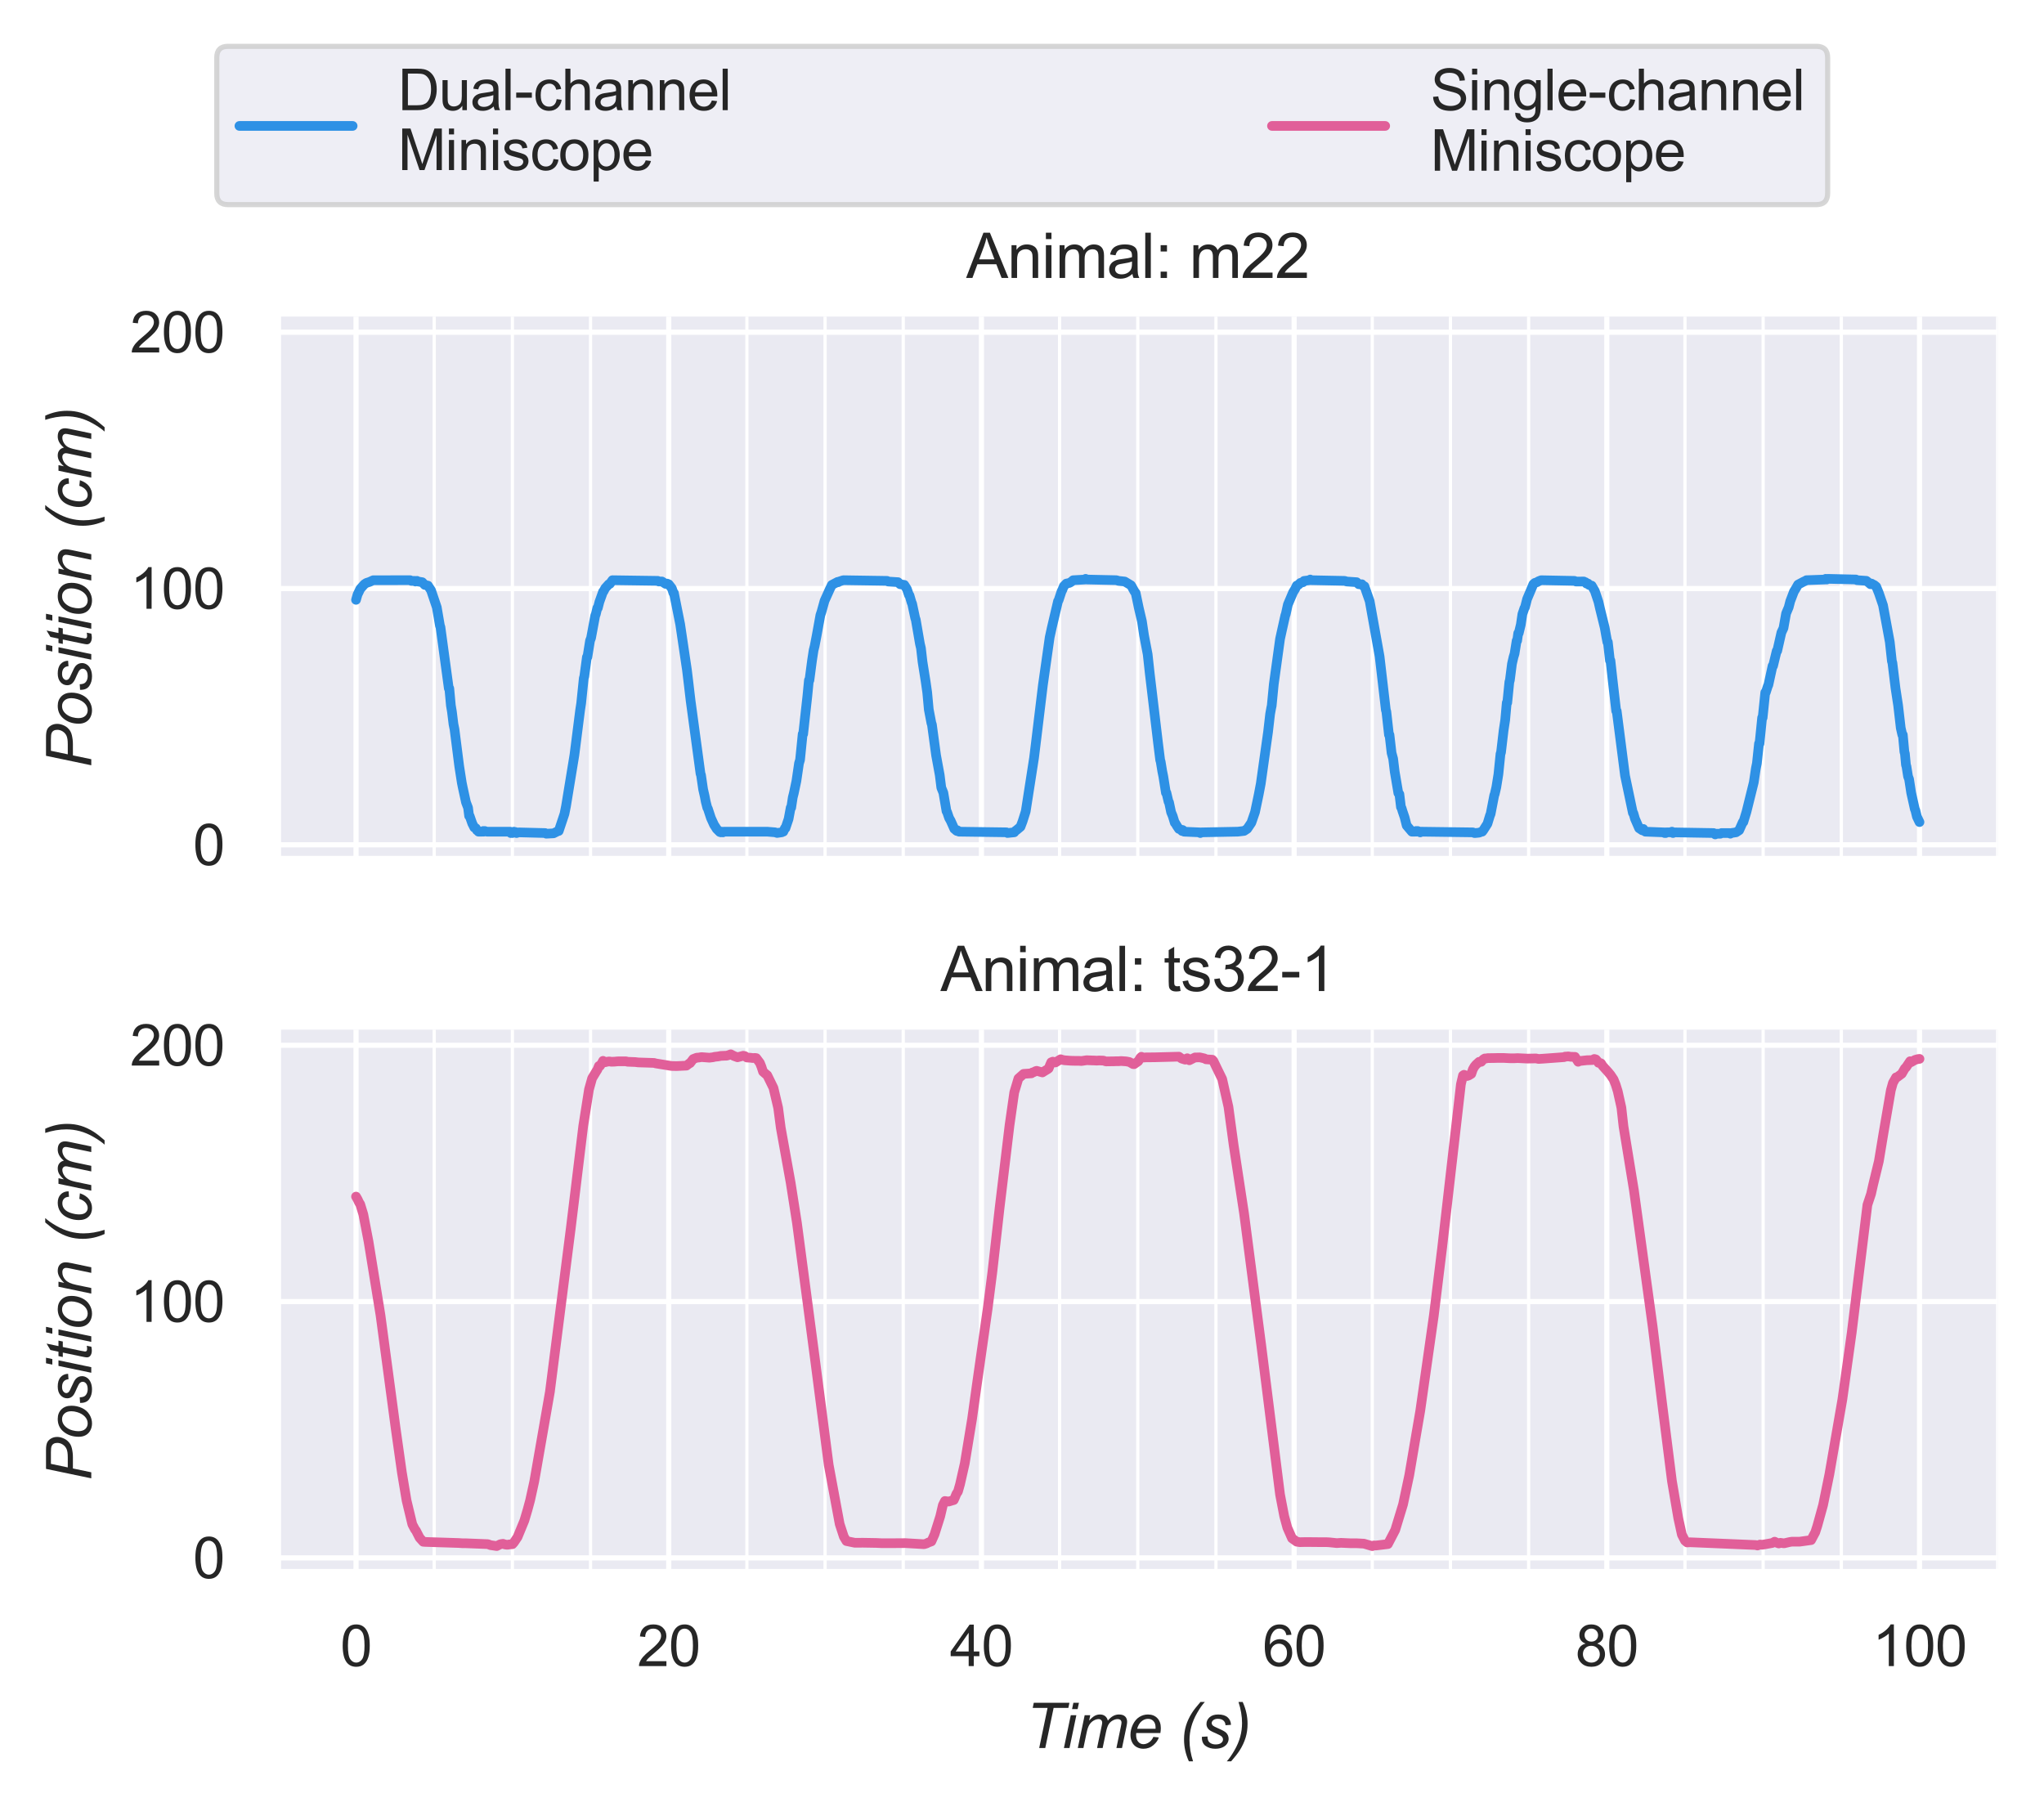 <!DOCTYPE svg PUBLIC "-//W3C//DTD SVG 1.1//EN" "http://www.w3.org/Graphics/SVG/1.1/DTD/svg11.dtd">
<svg xmlns:xlink="http://www.w3.org/1999/xlink" xmlns="http://www.w3.org/2000/svg" width="317.729pt" height="280.927pt" viewBox="0 0 317.729 280.927" version="1.1">
 <defs>
  <style type="text/css">*{stroke-linejoin: round; stroke-linecap: butt}</style>
 </defs>
 <g id="figure_1">
  <g id="patch_1">
   <path d="M 0 280.927  L 317.729 280.927  L 317.729 0  L 0 0  z " style="fill: #ffffff"/>
  </g>
  <g id="axes_1">
   <g id="patch_2">
    <path d="M 43.19 133.533  L 310.529 133.533  L 310.529 49.206  L 43.19 49.206  z " style="fill: #eaeaf2"/>
   </g>
   <g id="matplotlib.axis_1">
    <g id="xtick_1">
     <g id="line2d_1">
      <path d="M 55.342 133.533  L 55.342 49.206  " clip-path="url(#pe202f6a15b)" style="fill: none; stroke: #ffffff; stroke-width: 0.8; stroke-linecap: round"/>
     </g>
    </g>
    <g id="xtick_2">
     <g id="line2d_2">
      <path d="M 103.949 133.533  L 103.949 49.206  " clip-path="url(#pe202f6a15b)" style="fill: none; stroke: #ffffff; stroke-width: 0.8; stroke-linecap: round"/>
     </g>
    </g>
    <g id="xtick_3">
     <g id="line2d_3">
      <path d="M 152.556 133.533  L 152.556 49.206  " clip-path="url(#pe202f6a15b)" style="fill: none; stroke: #ffffff; stroke-width: 0.8; stroke-linecap: round"/>
     </g>
    </g>
    <g id="xtick_4">
     <g id="line2d_4">
      <path d="M 201.163 133.533  L 201.163 49.206  " clip-path="url(#pe202f6a15b)" style="fill: none; stroke: #ffffff; stroke-width: 0.8; stroke-linecap: round"/>
     </g>
    </g>
    <g id="xtick_5">
     <g id="line2d_5">
      <path d="M 249.77 133.533  L 249.77 49.206  " clip-path="url(#pe202f6a15b)" style="fill: none; stroke: #ffffff; stroke-width: 0.8; stroke-linecap: round"/>
     </g>
    </g>
    <g id="xtick_6">
     <g id="line2d_6">
      <path d="M 298.377 133.533  L 298.377 49.206  " clip-path="url(#pe202f6a15b)" style="fill: none; stroke: #ffffff; stroke-width: 0.8; stroke-linecap: round"/>
     </g>
    </g>
    <g id="xtick_7">
     <g id="line2d_7">
      <path d="M 43.19 133.533  L 43.19 49.206  " clip-path="url(#pe202f6a15b)" style="fill: none; stroke: #ffffff; stroke-width: 0.5; stroke-linecap: round"/>
     </g>
    </g>
    <g id="xtick_8">
     <g id="line2d_8">
      <path d="M 67.493 133.533  L 67.493 49.206  " clip-path="url(#pe202f6a15b)" style="fill: none; stroke: #ffffff; stroke-width: 0.5; stroke-linecap: round"/>
     </g>
    </g>
    <g id="xtick_9">
     <g id="line2d_9">
      <path d="M 79.645 133.533  L 79.645 49.206  " clip-path="url(#pe202f6a15b)" style="fill: none; stroke: #ffffff; stroke-width: 0.5; stroke-linecap: round"/>
     </g>
    </g>
    <g id="xtick_10">
     <g id="line2d_10">
      <path d="M 91.797 133.533  L 91.797 49.206  " clip-path="url(#pe202f6a15b)" style="fill: none; stroke: #ffffff; stroke-width: 0.5; stroke-linecap: round"/>
     </g>
    </g>
    <g id="xtick_11">
     <g id="line2d_11">
      <path d="M 116.101 133.533  L 116.101 49.206  " clip-path="url(#pe202f6a15b)" style="fill: none; stroke: #ffffff; stroke-width: 0.5; stroke-linecap: round"/>
     </g>
    </g>
    <g id="xtick_12">
     <g id="line2d_12">
      <path d="M 128.252 133.533  L 128.252 49.206  " clip-path="url(#pe202f6a15b)" style="fill: none; stroke: #ffffff; stroke-width: 0.5; stroke-linecap: round"/>
     </g>
    </g>
    <g id="xtick_13">
     <g id="line2d_13">
      <path d="M 140.404 133.533  L 140.404 49.206  " clip-path="url(#pe202f6a15b)" style="fill: none; stroke: #ffffff; stroke-width: 0.5; stroke-linecap: round"/>
     </g>
    </g>
    <g id="xtick_14">
     <g id="line2d_14">
      <path d="M 164.708 133.533  L 164.708 49.206  " clip-path="url(#pe202f6a15b)" style="fill: none; stroke: #ffffff; stroke-width: 0.5; stroke-linecap: round"/>
     </g>
    </g>
    <g id="xtick_15">
     <g id="line2d_15">
      <path d="M 176.859 133.533  L 176.859 49.206  " clip-path="url(#pe202f6a15b)" style="fill: none; stroke: #ffffff; stroke-width: 0.5; stroke-linecap: round"/>
     </g>
    </g>
    <g id="xtick_16">
     <g id="line2d_16">
      <path d="M 189.011 133.533  L 189.011 49.206  " clip-path="url(#pe202f6a15b)" style="fill: none; stroke: #ffffff; stroke-width: 0.5; stroke-linecap: round"/>
     </g>
    </g>
    <g id="xtick_17">
     <g id="line2d_17">
      <path d="M 213.315 133.533  L 213.315 49.206  " clip-path="url(#pe202f6a15b)" style="fill: none; stroke: #ffffff; stroke-width: 0.5; stroke-linecap: round"/>
     </g>
    </g>
    <g id="xtick_18">
     <g id="line2d_18">
      <path d="M 225.466 133.533  L 225.466 49.206  " clip-path="url(#pe202f6a15b)" style="fill: none; stroke: #ffffff; stroke-width: 0.5; stroke-linecap: round"/>
     </g>
    </g>
    <g id="xtick_19">
     <g id="line2d_19">
      <path d="M 237.618 133.533  L 237.618 49.206  " clip-path="url(#pe202f6a15b)" style="fill: none; stroke: #ffffff; stroke-width: 0.5; stroke-linecap: round"/>
     </g>
    </g>
    <g id="xtick_20">
     <g id="line2d_20">
      <path d="M 261.922 133.533  L 261.922 49.206  " clip-path="url(#pe202f6a15b)" style="fill: none; stroke: #ffffff; stroke-width: 0.5; stroke-linecap: round"/>
     </g>
    </g>
    <g id="xtick_21">
     <g id="line2d_21">
      <path d="M 274.074 133.533  L 274.074 49.206  " clip-path="url(#pe202f6a15b)" style="fill: none; stroke: #ffffff; stroke-width: 0.5; stroke-linecap: round"/>
     </g>
    </g>
    <g id="xtick_22">
     <g id="line2d_22">
      <path d="M 286.225 133.533  L 286.225 49.206  " clip-path="url(#pe202f6a15b)" style="fill: none; stroke: #ffffff; stroke-width: 0.5; stroke-linecap: round"/>
     </g>
    </g>
    <g id="xtick_23">
     <g id="line2d_23">
      <path d="M 310.529 133.533  L 310.529 49.206  " clip-path="url(#pe202f6a15b)" style="fill: none; stroke: #ffffff; stroke-width: 0.5; stroke-linecap: round"/>
     </g>
    </g>
   </g>
   <g id="matplotlib.axis_2">
    <g id="ytick_1">
     <g id="line2d_24">
      <path d="M 43.19 131.315  L 310.529 131.315  " clip-path="url(#pe202f6a15b)" style="fill: none; stroke: #ffffff; stroke-width: 0.8; stroke-linecap: round"/>
     </g>
     <g id="text_1">
      <!-- 0 -->
      <g style="fill: #262626" transform="translate(29.996 134.465) scale(0.088 -0.088)">
       <defs>
        <path id="115a80cb" d="M 266 2259  Q 266 3072 433 3567  Q 600 4063 929 4331  Q 1259 4600 1759 4600  Q 2128 4600 2406 4451  Q 2684 4303 2865 4023  Q 3047 3744 3150 3342  Q 3253 2941 3253 2259  Q 3253 1453 3087 958  Q 2922 463 2592 192  Q 2263 -78 1759 -78  Q 1097 -78 719 397  Q 266 969 266 2259  z M 844 2259  Q 844 1131 1108 757  Q 1372 384 1759 384  Q 2147 384 2411 759  Q 2675 1134 2675 2259  Q 2675 3391 2411 3762  Q 2147 4134 1753 4134  Q 1366 4134 1134 3806  Q 844 3388 844 2259  z " transform="scale(0.016)"/>
       </defs>
       <use xlink:href="#115a80cb"/>
      </g>
     </g>
    </g>
    <g id="ytick_2">
     <g id="line2d_25">
      <path d="M 43.19 91.475  L 310.529 91.475  " clip-path="url(#pe202f6a15b)" style="fill: none; stroke: #ffffff; stroke-width: 0.8; stroke-linecap: round"/>
     </g>
     <g id="text_2">
      <!-- 100 -->
      <g style="fill: #262626" transform="translate(20.209 94.625) scale(0.088 -0.088)">
       <defs>
        <path id="486a4ef2" d="M 2384 0  L 1822 0  L 1822 3584  Q 1619 3391 1289 3197  Q 959 3003 697 2906  L 697 3450  Q 1169 3672 1522 3987  Q 1875 4303 2022 4600  L 2384 4600  L 2384 0  z " transform="scale(0.016)"/>
       </defs>
       <use xlink:href="#486a4ef2"/>
       <use xlink:href="#115a80cb" x="55.615"/>
       <use xlink:href="#115a80cb" x="111.23"/>
      </g>
     </g>
    </g>
    <g id="ytick_3">
     <g id="line2d_26">
      <path d="M 43.19 51.636  L 310.529 51.636  " clip-path="url(#pe202f6a15b)" style="fill: none; stroke: #ffffff; stroke-width: 0.8; stroke-linecap: round"/>
     </g>
     <g id="text_3">
      <!-- 200 -->
      <g style="fill: #262626" transform="translate(20.209 54.785) scale(0.088 -0.088)">
       <defs>
        <path id="3fac5515" d="M 3222 541  L 3222 0  L 194 0  Q 188 203 259 391  Q 375 700 629 1000  Q 884 1300 1366 1694  Q 2113 2306 2375 2664  Q 2638 3022 2638 3341  Q 2638 3675 2398 3904  Q 2159 4134 1775 4134  Q 1369 4134 1125 3890  Q 881 3647 878 3216  L 300 3275  Q 359 3922 746 4261  Q 1134 4600 1788 4600  Q 2447 4600 2831 4234  Q 3216 3869 3216 3328  Q 3216 3053 3103 2787  Q 2991 2522 2730 2228  Q 2469 1934 1863 1422  Q 1356 997 1212 845  Q 1069 694 975 541  L 3222 541  z " transform="scale(0.016)"/>
       </defs>
       <use xlink:href="#3fac5515"/>
       <use xlink:href="#115a80cb" x="55.615"/>
       <use xlink:href="#115a80cb" x="111.23"/>
      </g>
     </g>
    </g>
    <g id="text_4">
     <!-- Position (cm) -->
     <g style="fill: #262626" transform="translate(14.188 119.373) rotate(-90) scale(0.096 -0.096)">
      <defs>
       <path id="caae886c" d="M 275 0  L 1234 4581  L 3147 4581  Q 3644 4581 3892 4467  Q 4141 4353 4303 4076  Q 4466 3800 4466 3456  Q 4466 3172 4350 2878  Q 4234 2584 4057 2393  Q 3881 2203 3700 2106  Q 3519 2009 3313 1963  Q 2872 1859 2422 1859  L 1275 1859  L 888 0  L 275 0  z M 1384 2378  L 2394 2378  Q 2981 2378 3256 2504  Q 3531 2631 3697 2890  Q 3863 3150 3863 3441  Q 3863 3666 3775 3808  Q 3688 3950 3528 4017  Q 3369 4084 2916 4084  L 1741 4084  L 1384 2378  z " transform="scale(0.016)"/>
       <path id="f3bc602c" d="M 313 1259  Q 313 2231 884 2869  Q 1356 3394 2122 3394  Q 2722 3394 3089 3019  Q 3456 2644 3456 2006  Q 3456 1434 3225 942  Q 2994 450 2567 187  Q 2141 -75 1669 -75  Q 1281 -75 964 90  Q 647 256 480 559  Q 313 863 313 1259  z M 878 1316  Q 878 847 1103 605  Q 1328 363 1675 363  Q 1856 363 2034 436  Q 2213 509 2366 659  Q 2519 809 2626 1001  Q 2734 1194 2800 1416  Q 2897 1725 2897 2009  Q 2897 2459 2670 2707  Q 2444 2956 2100 2956  Q 1834 2956 1615 2829  Q 1397 2703 1220 2459  Q 1044 2216 961 1892  Q 878 1569 878 1316  z " transform="scale(0.016)"/>
       <path id="48a90560" d="M 266 1134  L 831 1169  Q 831 925 906 753  Q 981 581 1182 472  Q 1384 363 1653 363  Q 2028 363 2215 513  Q 2403 663 2403 866  Q 2403 1013 2291 1144  Q 2175 1275 1726 1467  Q 1278 1659 1153 1738  Q 944 1866 837 2039  Q 731 2213 731 2438  Q 731 2831 1043 3112  Q 1356 3394 1919 3394  Q 2544 3394 2870 3105  Q 3197 2816 3209 2344  L 2656 2306  Q 2644 2606 2444 2781  Q 2244 2956 1878 2956  Q 1584 2956 1421 2822  Q 1259 2688 1259 2531  Q 1259 2375 1400 2256  Q 1494 2175 1884 2006  Q 2534 1725 2703 1563  Q 2972 1303 2972 931  Q 2972 684 2820 446  Q 2669 209 2358 67  Q 2047 -75 1625 -75  Q 1050 -75 647 209  Q 244 494 266 1134  z " transform="scale(0.016)"/>
       <path id="62e288c6" d="M 1016 3941  L 1150 4581  L 1713 4581  L 1578 3941  L 1016 3941  z M 191 0  L 884 3319  L 1450 3319  L 756 0  L 191 0  z " transform="scale(0.016)"/>
       <path id="af6f0174" d="M 1534 459  L 1441 -3  Q 1238 -56 1047 -56  Q 709 -56 509 109  Q 359 234 359 450  Q 359 559 441 953  L 844 2881  L 397 2881  L 488 3319  L 934 3319  L 1106 4134  L 1753 4525  L 1500 3319  L 2056 3319  L 1963 2881  L 1409 2881  L 1025 1047  Q 953 697 953 628  Q 953 528 1011 475  Q 1069 422 1200 422  Q 1388 422 1534 459  z " transform="scale(0.016)"/>
       <path id="4123424a" d="M 213 0  L 906 3319  L 1419 3319  L 1297 2741  Q 1631 3081 1922 3237  Q 2213 3394 2516 3394  Q 2919 3394 3148 3175  Q 3378 2956 3378 2591  Q 3378 2406 3297 2009  L 2875 0  L 2309 0  L 2750 2103  Q 2816 2409 2816 2556  Q 2816 2722 2702 2825  Q 2588 2928 2372 2928  Q 1938 2928 1598 2615  Q 1259 2303 1100 1544  L 778 0  L 213 0  z " transform="scale(0.016)"/>
       <path id="486bddc4" transform="scale(0.016)"/>
       <path id="0af2e6e7" d="M 1031 -1347  Q 541 -272 541 863  Q 541 1619 739 2270  Q 938 2922 1344 3559  Q 1613 3984 2203 4659  L 2644 4659  Q 2278 4269 1870 3559  Q 1463 2850 1278 2165  Q 1094 1481 1094 791  Q 1094 -241 1453 -1347  L 1031 -1347  z " transform="scale(0.016)"/>
       <path id="37450193" d="M 2503 1209  L 3069 1150  Q 2856 528 2464 226  Q 2072 -75 1572 -75  Q 1031 -75 695 275  Q 359 625 359 1253  Q 359 1797 575 2322  Q 791 2847 1192 3120  Q 1594 3394 2109 3394  Q 2644 3394 2956 3092  Q 3269 2791 3269 2294  L 2713 2256  Q 2709 2572 2529 2750  Q 2350 2928 2056 2928  Q 1716 2928 1466 2712  Q 1216 2497 1073 2058  Q 931 1619 931 1213  Q 931 788 1118 575  Q 1306 363 1581 363  Q 1856 363 2107 572  Q 2359 781 2503 1209  z " transform="scale(0.016)"/>
       <path id="473b82f9" d="M 209 0  L 903 3319  L 1469 3319  L 1353 2772  Q 1669 3125 1917 3259  Q 2166 3394 2456 3394  Q 2766 3394 2973 3230  Q 3181 3066 3247 2772  Q 3500 3084 3779 3239  Q 4059 3394 4369 3394  Q 4784 3394 4992 3197  Q 5200 3000 5200 2644  Q 5200 2491 5128 2138  L 4681 0  L 4116 0  L 4572 2194  Q 4631 2463 4631 2578  Q 4631 2741 4528 2834  Q 4425 2928 4238 2928  Q 3984 2928 3721 2775  Q 3459 2622 3314 2373  Q 3169 2125 3059 1609  L 2722 0  L 2156 0  L 2625 2241  Q 2675 2469 2675 2566  Q 2675 2728 2573 2828  Q 2472 2928 2309 2928  Q 2069 2928 1805 2775  Q 1541 2622 1375 2348  Q 1209 2075 1103 1569  L 775 0  L 209 0  z " transform="scale(0.016)"/>
       <path id="593d574c" d="M 1269 4659  Q 1763 3584 1763 2453  Q 1763 1694 1564 1044  Q 1366 394 959 -247  Q 688 -672 100 -1347  L -341 -1347  Q 22 -953 431 -243  Q 841 466 1023 1148  Q 1206 1831 1206 2525  Q 1206 3556 847 4659  L 1269 4659  z " transform="scale(0.016)"/>
      </defs>
      <use xlink:href="#caae886c"/>
      <use xlink:href="#f3bc602c" x="66.699"/>
      <use xlink:href="#48a90560" x="122.314"/>
      <use xlink:href="#62e288c6" x="172.314"/>
      <use xlink:href="#af6f0174" x="194.531"/>
      <use xlink:href="#62e288c6" x="222.314"/>
      <use xlink:href="#f3bc602c" x="244.531"/>
      <use xlink:href="#4123424a" x="300.146"/>
      <use xlink:href="#486bddc4" x="355.762"/>
      <use xlink:href="#0af2e6e7" x="383.545"/>
      <use xlink:href="#37450193" x="416.846"/>
      <use xlink:href="#473b82f9" x="466.846"/>
      <use xlink:href="#593d574c" x="550.146"/>
     </g>
    </g>
   </g>
   <g id="PolyCollection_1"/>
   <g id="line2d_27">
    <path d="M 55.342 93.237  L 55.585 92.387  L 55.747 92.074  L 55.99 91.549  L 56.638 90.819  L 56.8 90.711  L 56.962 90.605  L 57.286 90.501  L 57.448 90.448  L 58.015 90.186  L 63.767 90.183  L 63.929 90.288  L 64.496 90.287  L 64.577 90.391  L 64.739 90.338  L 64.82 90.285  L 64.982 90.389  L 65.63 90.492  L 66.035 90.92  L 66.521 91.024  L 67.007 91.763  L 67.898 94.404  L 68.385 97.255  L 68.466 97.466  L 69.762 107.002  L 69.843 107.002  L 70.086 109.65  L 70.248 110.605  L 70.491 112.571  L 70.653 113.368  L 71.382 119.091  L 71.787 121.686  L 71.949 122.48  L 72.435 124.706  L 72.759 125.556  L 72.921 126.827  L 73.002 126.827  L 73.407 127.992  L 73.731 128.631  L 73.974 128.74  L 74.136 129.057  L 74.217 129.057  L 74.379 129.271  L 74.947 129.274  L 75.109 129.166  L 75.19 129.271  L 75.352 129.166  L 75.676 129.274  L 75.838 129.271  L 79.321 129.274  L 79.402 129.488  L 79.483 129.435  L 79.645 129.488  L 79.888 129.273  L 80.05 129.38  L 80.131 129.327  L 80.293 129.488  L 80.617 129.38  L 84.749 129.485  L 84.911 129.589  L 86.045 129.529  L 86.774 129.162  L 86.855 129.163  L 87.746 126.498  L 87.989 125.277  L 89.286 117.375  L 89.448 116.103  L 89.853 112.93  L 90.177 110.382  L 90.339 109.327  L 90.744 105.409  L 90.825 105.145  L 91.23 102.126  L 91.311 102.126  L 91.716 99.582  L 91.878 99.158  L 92.526 95.666  L 92.607 95.507  L 92.85 94.501  L 92.931 94.501  L 93.174 93.554  L 93.741 91.97  L 93.822 91.917  L 94.065 91.441  L 94.632 90.811  L 94.794 90.759  L 95.199 90.183  L 102.247 90.283  L 102.41 90.387  L 102.896 90.384  L 103.058 90.49  L 103.22 90.596  L 103.463 90.757  L 103.706 90.709  L 103.949 90.817  L 104.435 91.444  L 104.678 92.18  L 104.759 92.18  L 105.731 97.042  L 106.784 104.143  L 107.027 106.155  L 107.351 108.911  L 108.89 120.26  L 108.971 120.473  L 109.296 122.692  L 109.539 123.753  L 109.701 124.603  L 109.944 125.553  L 110.025 125.66  L 110.511 127.144  L 110.997 128.208  L 111.24 128.577  L 111.402 128.843  L 111.888 129.324  L 112.05 129.377  L 112.212 129.271  L 112.374 129.38  L 112.536 129.273  L 119.098 129.271  L 119.26 129.271  L 120.475 129.371  L 120.799 129.474  L 121.528 129.368  L 121.69 129.267  L 121.771 129.267  L 122.014 128.733  L 122.095 128.733  L 122.581 127.296  L 122.906 125.542  L 122.987 125.542  L 123.23 123.946  L 123.392 123.309  L 123.797 121.398  L 124.202 118.643  L 124.364 118.113  L 124.769 114.093  L 124.85 114.093  L 125.093 111.867  L 125.498 108.215  L 125.741 105.727  L 125.822 105.727  L 126.227 102.655  L 126.47 101.067  L 126.632 100.429  L 126.956 98.739  L 127.523 95.614  L 127.685 95.136  L 128.171 93.39  L 128.981 91.594  L 129.305 90.92  L 130.197 90.449  L 130.278 90.501  L 130.44 90.393  L 130.764 90.287  L 131.088 90.183  L 137.893 90.287  L 138.055 90.391  L 139.594 90.488  L 139.918 90.81  L 140.566 90.912  L 140.971 91.544  L 141.295 92.498  L 141.376 92.551  L 141.7 93.658  L 141.781 93.817  L 142.267 96.089  L 142.348 96.301  L 142.996 100.06  L 143.158 100.749  L 143.401 102.872  L 143.888 105.938  L 144.131 107.635  L 144.374 110.281  L 144.779 112.402  L 144.86 112.615  L 145.508 117.394  L 146.075 120.47  L 146.318 122.424  L 146.642 123.221  L 147.128 126.084  L 147.209 126.189  L 147.533 127.142  L 147.776 127.568  L 148.343 128.843  L 148.424 128.843  L 148.586 129.057  L 148.748 129.166  L 148.829 129.06  L 149.072 129.271  L 156.444 129.373  L 156.606 129.479  L 157.66 129.371  L 157.822 129.161  L 157.984 129.053  L 158.632 128.512  L 158.956 127.663  L 159.442 126.121  L 160.738 117.798  L 161.062 115.15  L 162.115 106.468  L 163.168 99.055  L 163.492 97.57  L 164.465 93.442  L 164.546 93.336  L 165.032 91.858  L 165.113 91.752  L 165.356 91.125  L 165.761 90.706  L 166.247 90.605  L 166.409 90.501  L 166.571 90.395  L 166.814 90.186  L 168.677 90.08  L 168.758 89.974  L 168.92 90.08  L 173.538 90.181  L 173.862 90.287  L 174.834 90.389  L 175.806 90.973  L 175.968 91.238  L 176.13 91.549  L 176.373 91.97  L 176.535 92.18  L 177.021 94.499  L 177.507 96.566  L 177.832 98.737  L 178.399 101.71  L 178.723 104.679  L 180.019 115.545  L 180.343 118.136  L 180.424 118.4  L 180.667 119.888  L 180.829 120.68  L 181.234 123.224  L 181.315 123.224  L 181.639 124.605  L 181.72 124.711  L 182.044 126.246  L 182.287 126.829  L 182.611 127.888  L 182.692 127.942  L 182.935 128.368  L 183.259 128.846  L 183.583 128.954  L 183.745 129.168  L 183.826 129.006  L 183.907 129.06  L 184.069 129.274  L 186.5 129.38  L 186.581 129.488  L 186.743 129.38  L 192.414 129.269  L 193.386 129.154  L 193.548 129.048  L 193.71 128.942  L 193.872 128.834  L 194.52 127.872  L 195.087 126.225  L 195.654 123.523  L 195.978 121.826  L 197.112 113.775  L 197.436 110.968  L 197.598 110.073  L 197.679 109.703  L 198.003 106.367  L 198.976 99.318  L 199.219 98.206  L 199.786 95.666  L 199.867 95.454  L 200.191 93.976  L 201.001 92.072  L 201.325 91.542  L 201.568 91.024  L 201.811 90.918  L 202.135 90.604  L 202.54 90.501  L 202.702 90.292  L 203.593 90.183  L 203.674 90.078  L 203.836 90.183  L 209.021 90.287  L 209.345 90.389  L 210.884 90.492  L 211.208 90.812  L 211.694 90.814  L 211.856 91.026  L 212.1 91.131  L 212.91 93.446  L 214.449 102.025  L 215.421 110.352  L 215.502 110.616  L 215.907 114.217  L 215.988 114.217  L 216.312 117.026  L 216.555 117.928  L 216.798 119.938  L 217.365 123.278  L 217.527 123.435  L 217.77 125.45  L 217.851 125.556  L 218.013 126.088  L 218.337 127.041  L 218.661 128.316  L 219.472 129.273  L 219.958 129.271  L 220.12 129.164  L 220.201 129.271  L 220.363 129.166  L 220.687 129.274  L 220.768 129.38  L 220.93 129.274  L 228.95 129.38  L 229.193 129.485  L 229.355 129.483  L 229.922 129.424  L 230.327 129.265  L 230.408 129.265  L 230.57 129.052  L 231.218 128.037  L 231.623 126.707  L 231.704 126.547  L 232.271 123.625  L 232.352 123.413  L 232.596 122.354  L 232.92 120.342  L 233.244 117.169  L 233.325 116.958  L 233.73 113.513  L 233.973 111.923  L 234.216 109.226  L 234.297 109.226  L 234.621 105.996  L 234.702 105.731  L 235.026 103.189  L 235.269 102.133  L 235.431 101.603  L 235.755 99.582  L 235.836 99.582  L 235.998 98.421  L 236.079 98.421  L 236.403 97.093  L 236.646 95.454  L 236.97 94.501  L 237.051 94.396  L 237.375 93.124  L 238.347 90.814  L 238.59 90.6  L 238.914 90.498  L 239.157 90.345  L 239.563 90.186  L 244.747 90.287  L 244.99 90.391  L 245.152 90.391  L 246.205 90.386  L 246.368 90.492  L 246.449 90.492  L 246.611 90.706  L 246.854 90.706  L 247.016 90.923  L 247.421 91.028  L 247.664 91.445  L 247.907 91.864  L 248.474 93.552  L 248.717 94.613  L 249.446 97.574  L 249.689 98.95  L 249.851 99.803  L 249.932 99.803  L 250.256 102.669  L 250.337 102.669  L 250.661 105.581  L 251.228 110.513  L 251.309 110.513  L 252.605 120.578  L 253.821 126.353  L 253.902 126.405  L 254.145 127.252  L 254.793 128.737  L 254.955 128.843  L 255.117 128.951  L 255.279 129.06  L 255.36 129.06  L 255.441 128.847  L 255.603 129.166  L 255.765 129.271  L 258.6 129.38  L 258.762 129.485  L 258.843 129.38  L 258.924 129.485  L 259.086 129.377  L 259.815 129.377  L 259.896 129.271  L 260.059 129.485  L 260.221 129.38  L 266.377 129.485  L 266.62 129.7  L 266.782 129.591  L 267.431 129.591  L 267.593 129.485  L 268.808 129.483  L 268.97 129.587  L 269.132 129.479  L 269.861 129.373  L 270.023 129.268  L 270.185 129.161  L 270.347 129.055  L 270.914 127.777  L 270.995 127.777  L 271.481 126.182  L 272.615 121.61  L 272.939 119.435  L 273.101 118.643  L 273.425 115.576  L 273.506 115.576  L 273.912 111.554  L 273.993 111.554  L 274.398 107.64  L 274.479 107.64  L 274.803 106.634  L 274.884 106.475  L 275.532 103.507  L 275.613 103.507  L 276.18 101.171  L 276.261 101.171  L 276.909 98.316  L 277.233 97.627  L 277.638 95.353  L 278.043 94.395  L 278.286 93.446  L 278.853 91.964  L 279.177 91.434  L 279.501 90.866  L 280.392 90.393  L 280.636 90.289  L 280.798 90.183  L 283.714 90.078  L 283.795 89.972  L 283.957 90.078  L 284.119 89.972  L 288.494 90.075  L 288.656 90.179  L 290.114 90.28  L 290.438 90.528  L 290.762 90.812  L 290.924 90.707  L 291.086 90.817  L 291.329 90.923  L 291.653 91.186  L 292.058 92.18  L 292.706 94.079  L 293.759 99.794  L 294.083 102.766  L 294.164 103.031  L 294.651 107.007  L 295.056 109.656  L 295.461 113.158  L 295.704 114.219  L 295.785 114.219  L 296.028 116.869  L 296.109 117.133  L 296.271 118.884  L 296.352 119.148  L 296.595 120.682  L 296.757 121.108  L 297.081 123.221  L 297.648 125.77  L 297.729 125.929  L 297.972 126.937  L 298.377 127.782  L 298.377 127.782  " clip-path="url(#pe202f6a15b)" style="fill: none; stroke: #2e91e5; stroke-width: 1.5; stroke-linecap: round"/>
   </g>
   <g id="line2d_28"/>
   <g id="patch_3">
    <path d="M 43.19 133.533  L 43.19 49.206  " style="fill: none; stroke: #ffffff; stroke-linejoin: miter; stroke-linecap: square"/>
   </g>
   <g id="patch_4">
    <path d="M 43.19 133.533  L 310.529 133.533  " style="fill: none; stroke: #ffffff; stroke-linejoin: miter; stroke-linecap: square"/>
   </g>
   <g id="text_5">
    <!-- Animal: m22 -->
    <g style="fill: #262626" transform="translate(150.184 43.206) scale(0.096 -0.096)">
     <defs>
      <path id="82f416e6" d="M -9 0  L 1750 4581  L 2403 4581  L 4278 0  L 3588 0  L 3053 1388  L 1138 1388  L 634 0  L -9 0  z M 1313 1881  L 2866 1881  L 2388 3150  Q 2169 3728 2063 4100  Q 1975 3659 1816 3225  L 1313 1881  z " transform="scale(0.016)"/>
      <path id="937eecab" d="M 422 0  L 422 3319  L 928 3319  L 928 2847  Q 1294 3394 1984 3394  Q 2284 3394 2536 3286  Q 2788 3178 2913 3003  Q 3038 2828 3088 2588  Q 3119 2431 3119 2041  L 3119 0  L 2556 0  L 2556 2019  Q 2556 2363 2490 2533  Q 2425 2703 2258 2804  Q 2091 2906 1866 2906  Q 1506 2906 1245 2678  Q 984 2450 984 1813  L 984 0  L 422 0  z " transform="scale(0.016)"/>
      <path id="ae49d494" d="M 425 3934  L 425 4581  L 988 4581  L 988 3934  L 425 3934  z M 425 0  L 425 3319  L 988 3319  L 988 0  L 425 0  z " transform="scale(0.016)"/>
      <path id="0cd53d31" d="M 422 0  L 422 3319  L 925 3319  L 925 2853  Q 1081 3097 1340 3245  Q 1600 3394 1931 3394  Q 2300 3394 2536 3241  Q 2772 3088 2869 2813  Q 3263 3394 3894 3394  Q 4388 3394 4653 3120  Q 4919 2847 4919 2278  L 4919 0  L 4359 0  L 4359 2091  Q 4359 2428 4304 2576  Q 4250 2725 4106 2815  Q 3963 2906 3769 2906  Q 3419 2906 3187 2673  Q 2956 2441 2956 1928  L 2956 0  L 2394 0  L 2394 2156  Q 2394 2531 2256 2718  Q 2119 2906 1806 2906  Q 1569 2906 1367 2781  Q 1166 2656 1075 2415  Q 984 2175 984 1722  L 984 0  L 422 0  z " transform="scale(0.016)"/>
      <path id="2c2d6147" d="M 2588 409  Q 2275 144 1986 34  Q 1697 -75 1366 -75  Q 819 -75 525 192  Q 231 459 231 875  Q 231 1119 342 1320  Q 453 1522 633 1644  Q 813 1766 1038 1828  Q 1203 1872 1538 1913  Q 2219 1994 2541 2106  Q 2544 2222 2544 2253  Q 2544 2597 2384 2738  Q 2169 2928 1744 2928  Q 1347 2928 1158 2789  Q 969 2650 878 2297  L 328 2372  Q 403 2725 575 2942  Q 747 3159 1072 3276  Q 1397 3394 1825 3394  Q 2250 3394 2515 3294  Q 2781 3194 2906 3042  Q 3031 2891 3081 2659  Q 3109 2516 3109 2141  L 3109 1391  Q 3109 606 3145 398  Q 3181 191 3288 0  L 2700 0  Q 2613 175 2588 409  z M 2541 1666  Q 2234 1541 1622 1453  Q 1275 1403 1131 1340  Q 988 1278 909 1158  Q 831 1038 831 891  Q 831 666 1001 516  Q 1172 366 1500 366  Q 1825 366 2078 508  Q 2331 650 2450 897  Q 2541 1088 2541 1459  L 2541 1666  z " transform="scale(0.016)"/>
      <path id="43f984ee" d="M 409 0  L 409 4581  L 972 4581  L 972 0  L 409 0  z " transform="scale(0.016)"/>
      <path id="540a5638" d="M 578 2678  L 578 3319  L 1219 3319  L 1219 2678  L 578 2678  z M 578 0  L 578 641  L 1219 641  L 1219 0  L 578 0  z " transform="scale(0.016)"/>
      <path id="d8c95ef1" transform="scale(0.016)"/>
     </defs>
     <use xlink:href="#82f416e6"/>
     <use xlink:href="#937eecab" x="66.699"/>
     <use xlink:href="#ae49d494" x="122.314"/>
     <use xlink:href="#0cd53d31" x="144.531"/>
     <use xlink:href="#2c2d6147" x="227.832"/>
     <use xlink:href="#43f984ee" x="283.447"/>
     <use xlink:href="#540a5638" x="305.664"/>
     <use xlink:href="#d8c95ef1" x="333.447"/>
     <use xlink:href="#0cd53d31" x="361.23"/>
     <use xlink:href="#3fac5515" x="444.531"/>
     <use xlink:href="#3fac5515" x="500.146"/>
    </g>
   </g>
   <g id="legend_1">
    <g id="patch_5">
     <path d="M 35.457 31.806  L 282.337 31.806  Q 284.097 31.806 284.097 30.046  L 284.097 8.96  Q 284.097 7.2 282.337 7.2  L 35.457 7.2  Q 33.697 7.2 33.697 8.96  L 33.697 30.046  Q 33.697 31.806 35.457 31.806  z " style="fill: #eaeaf2; opacity: 0.8; stroke: #cccccc; stroke-width: 0.8; stroke-linejoin: miter"/>
    </g>
    <g id="line2d_29">
     <path d="M 37.217 19.572  L 46.017 19.572  L 54.817 19.572  " style="fill: none; stroke: #2e91e5; stroke-width: 1.5; stroke-linecap: round"/>
    </g>
    <g id="text_6">
     <!-- Dual-channel -->
     <g style="fill: #262626" transform="translate(61.857 17.124) scale(0.088 -0.088)">
      <defs>
       <path id="ccb1b01c" d="M 494 0  L 494 4581  L 2072 4581  Q 2606 4581 2888 4516  Q 3281 4425 3559 4188  Q 3922 3881 4101 3404  Q 4281 2928 4281 2316  Q 4281 1794 4159 1391  Q 4038 988 3847 723  Q 3656 459 3429 307  Q 3203 156 2883 78  Q 2563 0 2147 0  L 494 0  z M 1100 541  L 2078 541  Q 2531 541 2789 625  Q 3047 709 3200 863  Q 3416 1078 3536 1442  Q 3656 1806 3656 2325  Q 3656 3044 3420 3430  Q 3184 3816 2847 3947  Q 2603 4041 2063 4041  L 1100 4041  L 1100 541  z " transform="scale(0.016)"/>
       <path id="d2bfb669" d="M 2597 0  L 2597 488  Q 2209 -75 1544 -75  Q 1250 -75 995 37  Q 741 150 617 320  Q 494 491 444 738  Q 409 903 409 1263  L 409 3319  L 972 3319  L 972 1478  Q 972 1038 1006 884  Q 1059 663 1231 536  Q 1403 409 1656 409  Q 1909 409 2131 539  Q 2353 669 2445 892  Q 2538 1116 2538 1541  L 2538 3319  L 3100 3319  L 3100 0  L 2597 0  z " transform="scale(0.016)"/>
       <path id="c8c39428" d="M 203 1375  L 203 1941  L 1931 1941  L 1931 1375  L 203 1375  z " transform="scale(0.016)"/>
       <path id="c8bd6a24" d="M 2588 1216  L 3141 1144  Q 3050 572 2676 248  Q 2303 -75 1759 -75  Q 1078 -75 664 370  Q 250 816 250 1647  Q 250 2184 428 2587  Q 606 2991 970 3192  Q 1334 3394 1763 3394  Q 2303 3394 2647 3120  Q 2991 2847 3088 2344  L 2541 2259  Q 2463 2594 2264 2762  Q 2066 2931 1784 2931  Q 1359 2931 1093 2626  Q 828 2322 828 1663  Q 828 994 1084 691  Q 1341 388 1753 388  Q 2084 388 2306 591  Q 2528 794 2588 1216  z " transform="scale(0.016)"/>
       <path id="72668ef2" d="M 422 0  L 422 4581  L 984 4581  L 984 2938  Q 1378 3394 1978 3394  Q 2347 3394 2619 3248  Q 2891 3103 3008 2847  Q 3125 2591 3125 2103  L 3125 0  L 2563 0  L 2563 2103  Q 2563 2525 2380 2717  Q 2197 2909 1863 2909  Q 1613 2909 1392 2779  Q 1172 2650 1078 2428  Q 984 2206 984 1816  L 984 0  L 422 0  z " transform="scale(0.016)"/>
       <path id="785968f7" d="M 2694 1069  L 3275 997  Q 3138 488 2766 206  Q 2394 -75 1816 -75  Q 1088 -75 661 373  Q 234 822 234 1631  Q 234 2469 665 2931  Q 1097 3394 1784 3394  Q 2450 3394 2872 2941  Q 3294 2488 3294 1666  Q 3294 1616 3291 1516  L 816 1516  Q 847 969 1125 678  Q 1403 388 1819 388  Q 2128 388 2347 550  Q 2566 713 2694 1069  z M 847 1978  L 2700 1978  Q 2663 2397 2488 2606  Q 2219 2931 1791 2931  Q 1403 2931 1139 2672  Q 875 2413 847 1978  z " transform="scale(0.016)"/>
      </defs>
      <use xlink:href="#ccb1b01c"/>
      <use xlink:href="#d2bfb669" x="72.217"/>
      <use xlink:href="#2c2d6147" x="127.832"/>
      <use xlink:href="#43f984ee" x="183.447"/>
      <use xlink:href="#c8c39428" x="205.664"/>
      <use xlink:href="#c8bd6a24" x="238.965"/>
      <use xlink:href="#72668ef2" x="288.965"/>
      <use xlink:href="#2c2d6147" x="344.58"/>
      <use xlink:href="#937eecab" x="400.195"/>
      <use xlink:href="#937eecab" x="455.811"/>
      <use xlink:href="#785968f7" x="511.426"/>
      <use xlink:href="#43f984ee" x="567.041"/>
     </g>
     <!-- Miniscope -->
     <g style="fill: #262626" transform="translate(61.857 26.432) scale(0.088 -0.088)">
      <defs>
       <path id="dad8b18d" d="M 475 0  L 475 4581  L 1388 4581  L 2472 1338  Q 2622 884 2691 659  Q 2769 909 2934 1394  L 4031 4581  L 4847 4581  L 4847 0  L 4263 0  L 4263 3834  L 2931 0  L 2384 0  L 1059 3900  L 1059 0  L 475 0  z " transform="scale(0.016)"/>
       <path id="e5c6ac47" d="M 197 991  L 753 1078  Q 800 744 1014 566  Q 1228 388 1613 388  Q 2000 388 2187 545  Q 2375 703 2375 916  Q 2375 1106 2209 1216  Q 2094 1291 1634 1406  Q 1016 1563 777 1677  Q 538 1791 414 1992  Q 291 2194 291 2438  Q 291 2659 392 2848  Q 494 3038 669 3163  Q 800 3259 1026 3326  Q 1253 3394 1513 3394  Q 1903 3394 2198 3281  Q 2494 3169 2634 2976  Q 2775 2784 2828 2463  L 2278 2388  Q 2241 2644 2061 2787  Q 1881 2931 1553 2931  Q 1166 2931 1000 2803  Q 834 2675 834 2503  Q 834 2394 903 2306  Q 972 2216 1119 2156  Q 1203 2125 1616 2013  Q 2213 1853 2448 1751  Q 2684 1650 2818 1456  Q 2953 1263 2953 975  Q 2953 694 2789 445  Q 2625 197 2315 61  Q 2006 -75 1616 -75  Q 969 -75 630 194  Q 291 463 197 991  z " transform="scale(0.016)"/>
       <path id="c27e1bc5" d="M 213 1659  Q 213 2581 725 3025  Q 1153 3394 1769 3394  Q 2453 3394 2887 2945  Q 3322 2497 3322 1706  Q 3322 1066 3130 698  Q 2938 331 2570 128  Q 2203 -75 1769 -75  Q 1072 -75 642 372  Q 213 819 213 1659  z M 791 1659  Q 791 1022 1069 705  Q 1347 388 1769 388  Q 2188 388 2466 706  Q 2744 1025 2744 1678  Q 2744 2294 2464 2611  Q 2184 2928 1769 2928  Q 1347 2928 1069 2612  Q 791 2297 791 1659  z " transform="scale(0.016)"/>
       <path id="801d8e1d" d="M 422 -1272  L 422 3319  L 934 3319  L 934 2888  Q 1116 3141 1344 3267  Q 1572 3394 1897 3394  Q 2322 3394 2647 3175  Q 2972 2956 3137 2557  Q 3303 2159 3303 1684  Q 3303 1175 3120 767  Q 2938 359 2589 142  Q 2241 -75 1856 -75  Q 1575 -75 1351 44  Q 1128 163 984 344  L 984 -1272  L 422 -1272  z M 931 1641  Q 931 1000 1190 694  Q 1450 388 1819 388  Q 2194 388 2461 705  Q 2728 1022 2728 1688  Q 2728 2322 2467 2637  Q 2206 2953 1844 2953  Q 1484 2953 1207 2617  Q 931 2281 931 1641  z " transform="scale(0.016)"/>
      </defs>
      <use xlink:href="#dad8b18d"/>
      <use xlink:href="#ae49d494" x="83.301"/>
      <use xlink:href="#937eecab" x="105.518"/>
      <use xlink:href="#ae49d494" x="161.133"/>
      <use xlink:href="#e5c6ac47" x="183.35"/>
      <use xlink:href="#c8bd6a24" x="233.35"/>
      <use xlink:href="#c27e1bc5" x="283.35"/>
      <use xlink:href="#801d8e1d" x="338.965"/>
      <use xlink:href="#785968f7" x="394.58"/>
     </g>
    </g>
    <g id="line2d_30">
     <path d="M 197.722 19.572  L 206.522 19.572  L 215.322 19.572  " style="fill: none; stroke: #e15f99; stroke-width: 1.5; stroke-linecap: round"/>
    </g>
    <g id="text_7">
     <!-- Single-channel -->
     <g style="fill: #262626" transform="translate(222.362 17.126) scale(0.088 -0.088)">
      <defs>
       <path id="809b5318" d="M 288 1472  L 859 1522  Q 900 1178 1048 958  Q 1197 738 1509 602  Q 1822 466 2213 466  Q 2559 466 2825 569  Q 3091 672 3220 851  Q 3350 1031 3350 1244  Q 3350 1459 3225 1620  Q 3100 1781 2813 1891  Q 2628 1963 1997 2114  Q 1366 2266 1113 2400  Q 784 2572 623 2826  Q 463 3081 463 3397  Q 463 3744 659 4045  Q 856 4347 1234 4503  Q 1613 4659 2075 4659  Q 2584 4659 2973 4495  Q 3363 4331 3572 4012  Q 3781 3694 3797 3291  L 3216 3247  Q 3169 3681 2898 3903  Q 2628 4125 2100 4125  Q 1550 4125 1298 3923  Q 1047 3722 1047 3438  Q 1047 3191 1225 3031  Q 1400 2872 2139 2705  Q 2878 2538 3153 2413  Q 3553 2228 3743 1945  Q 3934 1663 3934 1294  Q 3934 928 3725 604  Q 3516 281 3123 101  Q 2731 -78 2241 -78  Q 1619 -78 1198 103  Q 778 284 539 648  Q 300 1013 288 1472  z " transform="scale(0.016)"/>
       <path id="65669b41" d="M 319 -275  L 866 -356  Q 900 -609 1056 -725  Q 1266 -881 1628 -881  Q 2019 -881 2231 -725  Q 2444 -569 2519 -288  Q 2563 -116 2559 434  Q 2191 0 1641 0  Q 956 0 581 494  Q 206 988 206 1678  Q 206 2153 378 2554  Q 550 2956 876 3175  Q 1203 3394 1644 3394  Q 2231 3394 2613 2919  L 2613 3319  L 3131 3319  L 3131 450  Q 3131 -325 2973 -648  Q 2816 -972 2473 -1159  Q 2131 -1347 1631 -1347  Q 1038 -1347 672 -1080  Q 306 -813 319 -275  z M 784 1719  Q 784 1066 1043 766  Q 1303 466 1694 466  Q 2081 466 2343 764  Q 2606 1063 2606 1700  Q 2606 2309 2336 2618  Q 2066 2928 1684 2928  Q 1309 2928 1046 2623  Q 784 2319 784 1719  z " transform="scale(0.016)"/>
      </defs>
      <use xlink:href="#809b5318"/>
      <use xlink:href="#ae49d494" x="66.699"/>
      <use xlink:href="#937eecab" x="88.916"/>
      <use xlink:href="#65669b41" x="144.531"/>
      <use xlink:href="#43f984ee" x="200.146"/>
      <use xlink:href="#785968f7" x="222.363"/>
      <use xlink:href="#c8c39428" x="277.979"/>
      <use xlink:href="#c8bd6a24" x="311.279"/>
      <use xlink:href="#72668ef2" x="361.279"/>
      <use xlink:href="#2c2d6147" x="416.895"/>
      <use xlink:href="#937eecab" x="472.51"/>
      <use xlink:href="#937eecab" x="528.125"/>
      <use xlink:href="#785968f7" x="583.74"/>
      <use xlink:href="#43f984ee" x="639.355"/>
     </g>
     <!-- Miniscope -->
     <g style="fill: #262626" transform="translate(222.362 26.537) scale(0.088 -0.088)">
      <use xlink:href="#dad8b18d"/>
      <use xlink:href="#ae49d494" x="83.301"/>
      <use xlink:href="#937eecab" x="105.518"/>
      <use xlink:href="#ae49d494" x="161.133"/>
      <use xlink:href="#e5c6ac47" x="183.35"/>
      <use xlink:href="#c8bd6a24" x="233.35"/>
      <use xlink:href="#c27e1bc5" x="283.35"/>
      <use xlink:href="#801d8e1d" x="338.965"/>
      <use xlink:href="#785968f7" x="394.58"/>
     </g>
    </g>
   </g>
  </g>
  <g id="axes_2">
   <g id="patch_6">
    <path d="M 43.19 244.37  L 310.529 244.37  L 310.529 160.043  L 43.19 160.043  z " style="fill: #eaeaf2"/>
   </g>
   <g id="matplotlib.axis_3">
    <g id="xtick_24">
     <g id="line2d_31">
      <path d="M 55.342 244.37  L 55.342 160.043  " clip-path="url(#p0d9f057be0)" style="fill: none; stroke: #ffffff; stroke-width: 0.8; stroke-linecap: round"/>
     </g>
     <g id="text_8">
      <!-- 0 -->
      <g style="fill: #262626" transform="translate(52.895 258.969) scale(0.088 -0.088)">
       <use xlink:href="#115a80cb"/>
      </g>
     </g>
    </g>
    <g id="xtick_25">
     <g id="line2d_32">
      <path d="M 103.949 244.37  L 103.949 160.043  " clip-path="url(#p0d9f057be0)" style="fill: none; stroke: #ffffff; stroke-width: 0.8; stroke-linecap: round"/>
     </g>
     <g id="text_9">
      <!-- 20 -->
      <g style="fill: #262626" transform="translate(99.055 258.969) scale(0.088 -0.088)">
       <use xlink:href="#3fac5515"/>
       <use xlink:href="#115a80cb" x="55.615"/>
      </g>
     </g>
    </g>
    <g id="xtick_26">
     <g id="line2d_33">
      <path d="M 152.556 244.37  L 152.556 160.043  " clip-path="url(#p0d9f057be0)" style="fill: none; stroke: #ffffff; stroke-width: 0.8; stroke-linecap: round"/>
     </g>
     <g id="text_10">
      <!-- 40 -->
      <g style="fill: #262626" transform="translate(147.662 258.969) scale(0.088 -0.088)">
       <defs>
        <path id="f6d3f10f" d="M 2069 0  L 2069 1097  L 81 1097  L 81 1613  L 2172 4581  L 2631 4581  L 2631 1613  L 3250 1613  L 3250 1097  L 2631 1097  L 2631 0  L 2069 0  z M 2069 1613  L 2069 3678  L 634 1613  L 2069 1613  z " transform="scale(0.016)"/>
       </defs>
       <use xlink:href="#f6d3f10f"/>
       <use xlink:href="#115a80cb" x="55.615"/>
      </g>
     </g>
    </g>
    <g id="xtick_27">
     <g id="line2d_34">
      <path d="M 201.163 244.37  L 201.163 160.043  " clip-path="url(#p0d9f057be0)" style="fill: none; stroke: #ffffff; stroke-width: 0.8; stroke-linecap: round"/>
     </g>
     <g id="text_11">
      <!-- 60 -->
      <g style="fill: #262626" transform="translate(196.269 258.969) scale(0.088 -0.088)">
       <defs>
        <path id="a7fd09d7" d="M 3184 3459  L 2625 3416  Q 2550 3747 2413 3897  Q 2184 4138 1850 4138  Q 1581 4138 1378 3988  Q 1113 3794 959 3422  Q 806 3050 800 2363  Q 1003 2672 1297 2822  Q 1591 2972 1913 2972  Q 2475 2972 2870 2558  Q 3266 2144 3266 1488  Q 3266 1056 3080 686  Q 2894 316 2569 119  Q 2244 -78 1831 -78  Q 1128 -78 684 439  Q 241 956 241 2144  Q 241 3472 731 4075  Q 1159 4600 1884 4600  Q 2425 4600 2770 4297  Q 3116 3994 3184 3459  z M 888 1484  Q 888 1194 1011 928  Q 1134 663 1356 523  Q 1578 384 1822 384  Q 2178 384 2434 671  Q 2691 959 2691 1453  Q 2691 1928 2437 2201  Q 2184 2475 1800 2475  Q 1419 2475 1153 2201  Q 888 1928 888 1484  z " transform="scale(0.016)"/>
       </defs>
       <use xlink:href="#a7fd09d7"/>
       <use xlink:href="#115a80cb" x="55.615"/>
      </g>
     </g>
    </g>
    <g id="xtick_28">
     <g id="line2d_35">
      <path d="M 249.77 244.37  L 249.77 160.043  " clip-path="url(#p0d9f057be0)" style="fill: none; stroke: #ffffff; stroke-width: 0.8; stroke-linecap: round"/>
     </g>
     <g id="text_12">
      <!-- 80 -->
      <g style="fill: #262626" transform="translate(244.876 258.969) scale(0.088 -0.088)">
       <defs>
        <path id="e8b0ab51" d="M 1131 2484  Q 781 2613 612 2850  Q 444 3088 444 3419  Q 444 3919 803 4259  Q 1163 4600 1759 4600  Q 2359 4600 2725 4251  Q 3091 3903 3091 3403  Q 3091 3084 2923 2848  Q 2756 2613 2416 2484  Q 2838 2347 3058 2040  Q 3278 1734 3278 1309  Q 3278 722 2862 322  Q 2447 -78 1769 -78  Q 1091 -78 675 323  Q 259 725 259 1325  Q 259 1772 486 2073  Q 713 2375 1131 2484  z M 1019 3438  Q 1019 3113 1228 2906  Q 1438 2700 1772 2700  Q 2097 2700 2305 2904  Q 2513 3109 2513 3406  Q 2513 3716 2298 3927  Q 2084 4138 1766 4138  Q 1444 4138 1231 3931  Q 1019 3725 1019 3438  z M 838 1322  Q 838 1081 952 856  Q 1066 631 1291 507  Q 1516 384 1775 384  Q 2178 384 2440 643  Q 2703 903 2703 1303  Q 2703 1709 2433 1975  Q 2163 2241 1756 2241  Q 1359 2241 1098 1978  Q 838 1716 838 1322  z " transform="scale(0.016)"/>
       </defs>
       <use xlink:href="#e8b0ab51"/>
       <use xlink:href="#115a80cb" x="55.615"/>
      </g>
     </g>
    </g>
    <g id="xtick_29">
     <g id="line2d_36">
      <path d="M 298.377 244.37  L 298.377 160.043  " clip-path="url(#p0d9f057be0)" style="fill: none; stroke: #ffffff; stroke-width: 0.8; stroke-linecap: round"/>
     </g>
     <g id="text_13">
      <!-- 100 -->
      <g style="fill: #262626" transform="translate(291.037 258.969) scale(0.088 -0.088)">
       <use xlink:href="#486a4ef2"/>
       <use xlink:href="#115a80cb" x="55.615"/>
       <use xlink:href="#115a80cb" x="111.23"/>
      </g>
     </g>
    </g>
    <g id="xtick_30">
     <g id="line2d_37">
      <path d="M 43.19 244.37  L 43.19 160.043  " clip-path="url(#p0d9f057be0)" style="fill: none; stroke: #ffffff; stroke-width: 0.5; stroke-linecap: round"/>
     </g>
    </g>
    <g id="xtick_31">
     <g id="line2d_38">
      <path d="M 67.493 244.37  L 67.493 160.043  " clip-path="url(#p0d9f057be0)" style="fill: none; stroke: #ffffff; stroke-width: 0.5; stroke-linecap: round"/>
     </g>
    </g>
    <g id="xtick_32">
     <g id="line2d_39">
      <path d="M 79.645 244.37  L 79.645 160.043  " clip-path="url(#p0d9f057be0)" style="fill: none; stroke: #ffffff; stroke-width: 0.5; stroke-linecap: round"/>
     </g>
    </g>
    <g id="xtick_33">
     <g id="line2d_40">
      <path d="M 91.797 244.37  L 91.797 160.043  " clip-path="url(#p0d9f057be0)" style="fill: none; stroke: #ffffff; stroke-width: 0.5; stroke-linecap: round"/>
     </g>
    </g>
    <g id="xtick_34">
     <g id="line2d_41">
      <path d="M 116.101 244.37  L 116.101 160.043  " clip-path="url(#p0d9f057be0)" style="fill: none; stroke: #ffffff; stroke-width: 0.5; stroke-linecap: round"/>
     </g>
    </g>
    <g id="xtick_35">
     <g id="line2d_42">
      <path d="M 128.252 244.37  L 128.252 160.043  " clip-path="url(#p0d9f057be0)" style="fill: none; stroke: #ffffff; stroke-width: 0.5; stroke-linecap: round"/>
     </g>
    </g>
    <g id="xtick_36">
     <g id="line2d_43">
      <path d="M 140.404 244.37  L 140.404 160.043  " clip-path="url(#p0d9f057be0)" style="fill: none; stroke: #ffffff; stroke-width: 0.5; stroke-linecap: round"/>
     </g>
    </g>
    <g id="xtick_37">
     <g id="line2d_44">
      <path d="M 164.708 244.37  L 164.708 160.043  " clip-path="url(#p0d9f057be0)" style="fill: none; stroke: #ffffff; stroke-width: 0.5; stroke-linecap: round"/>
     </g>
    </g>
    <g id="xtick_38">
     <g id="line2d_45">
      <path d="M 176.859 244.37  L 176.859 160.043  " clip-path="url(#p0d9f057be0)" style="fill: none; stroke: #ffffff; stroke-width: 0.5; stroke-linecap: round"/>
     </g>
    </g>
    <g id="xtick_39">
     <g id="line2d_46">
      <path d="M 189.011 244.37  L 189.011 160.043  " clip-path="url(#p0d9f057be0)" style="fill: none; stroke: #ffffff; stroke-width: 0.5; stroke-linecap: round"/>
     </g>
    </g>
    <g id="xtick_40">
     <g id="line2d_47">
      <path d="M 213.315 244.37  L 213.315 160.043  " clip-path="url(#p0d9f057be0)" style="fill: none; stroke: #ffffff; stroke-width: 0.5; stroke-linecap: round"/>
     </g>
    </g>
    <g id="xtick_41">
     <g id="line2d_48">
      <path d="M 225.466 244.37  L 225.466 160.043  " clip-path="url(#p0d9f057be0)" style="fill: none; stroke: #ffffff; stroke-width: 0.5; stroke-linecap: round"/>
     </g>
    </g>
    <g id="xtick_42">
     <g id="line2d_49">
      <path d="M 237.618 244.37  L 237.618 160.043  " clip-path="url(#p0d9f057be0)" style="fill: none; stroke: #ffffff; stroke-width: 0.5; stroke-linecap: round"/>
     </g>
    </g>
    <g id="xtick_43">
     <g id="line2d_50">
      <path d="M 261.922 244.37  L 261.922 160.043  " clip-path="url(#p0d9f057be0)" style="fill: none; stroke: #ffffff; stroke-width: 0.5; stroke-linecap: round"/>
     </g>
    </g>
    <g id="xtick_44">
     <g id="line2d_51">
      <path d="M 274.074 244.37  L 274.074 160.043  " clip-path="url(#p0d9f057be0)" style="fill: none; stroke: #ffffff; stroke-width: 0.5; stroke-linecap: round"/>
     </g>
    </g>
    <g id="xtick_45">
     <g id="line2d_52">
      <path d="M 286.225 244.37  L 286.225 160.043  " clip-path="url(#p0d9f057be0)" style="fill: none; stroke: #ffffff; stroke-width: 0.5; stroke-linecap: round"/>
     </g>
    </g>
    <g id="xtick_46">
     <g id="line2d_53">
      <path d="M 310.529 244.37  L 310.529 160.043  " clip-path="url(#p0d9f057be0)" style="fill: none; stroke: #ffffff; stroke-width: 0.5; stroke-linecap: round"/>
     </g>
    </g>
    <g id="text_14">
     <!-- Time (s) -->
     <g style="fill: #262626" transform="translate(159.306 271.706) scale(0.096 -0.096)">
      <defs>
       <path id="d2caccc7" d="M 1453 0  L 2300 4059  L 797 4059  L 906 4581  L 4513 4581  L 4403 4059  L 2913 4059  L 2066 0  L 1453 0  z " transform="scale(0.016)"/>
       <path id="21538cf7" d="M 2650 1128  L 3200 1072  Q 3081 663 2654 294  Q 2228 -75 1638 -75  Q 1269 -75 961 95  Q 653 266 492 591  Q 331 916 331 1331  Q 331 1875 582 2386  Q 834 2897 1234 3145  Q 1634 3394 2100 3394  Q 2694 3394 3048 3025  Q 3403 2656 3403 2019  Q 3403 1775 3359 1519  L 916 1519  Q 903 1422 903 1344  Q 903 878 1117 633  Q 1331 388 1641 388  Q 1931 388 2212 578  Q 2494 769 2650 1128  z M 1006 1950  L 2869 1950  Q 2872 2038 2872 2075  Q 2872 2500 2659 2726  Q 2447 2953 2113 2953  Q 1750 2953 1451 2703  Q 1153 2453 1006 1950  z " transform="scale(0.016)"/>
      </defs>
      <use xlink:href="#d2caccc7"/>
      <use xlink:href="#62e288c6" x="60.209"/>
      <use xlink:href="#473b82f9" x="82.426"/>
      <use xlink:href="#21538cf7" x="165.727"/>
      <use xlink:href="#486bddc4" x="221.342"/>
      <use xlink:href="#0af2e6e7" x="249.125"/>
      <use xlink:href="#48a90560" x="282.426"/>
      <use xlink:href="#593d574c" x="332.426"/>
     </g>
    </g>
   </g>
   <g id="matplotlib.axis_4">
    <g id="ytick_4">
     <g id="line2d_54">
      <path d="M 43.19 242.152  L 310.529 242.152  " clip-path="url(#p0d9f057be0)" style="fill: none; stroke: #ffffff; stroke-width: 0.8; stroke-linecap: round"/>
     </g>
     <g id="text_15">
      <!-- 0 -->
      <g style="fill: #262626" transform="translate(29.996 245.302) scale(0.088 -0.088)">
       <use xlink:href="#115a80cb"/>
      </g>
     </g>
    </g>
    <g id="ytick_5">
     <g id="line2d_55">
      <path d="M 43.19 202.313  L 310.529 202.313  " clip-path="url(#p0d9f057be0)" style="fill: none; stroke: #ffffff; stroke-width: 0.8; stroke-linecap: round"/>
     </g>
     <g id="text_16">
      <!-- 100 -->
      <g style="fill: #262626" transform="translate(20.209 205.462) scale(0.088 -0.088)">
       <use xlink:href="#486a4ef2"/>
       <use xlink:href="#115a80cb" x="55.615"/>
       <use xlink:href="#115a80cb" x="111.23"/>
      </g>
     </g>
    </g>
    <g id="ytick_6">
     <g id="line2d_56">
      <path d="M 43.19 162.473  L 310.529 162.473  " clip-path="url(#p0d9f057be0)" style="fill: none; stroke: #ffffff; stroke-width: 0.8; stroke-linecap: round"/>
     </g>
     <g id="text_17">
      <!-- 200 -->
      <g style="fill: #262626" transform="translate(20.209 165.623) scale(0.088 -0.088)">
       <use xlink:href="#3fac5515"/>
       <use xlink:href="#115a80cb" x="55.615"/>
       <use xlink:href="#115a80cb" x="111.23"/>
      </g>
     </g>
    </g>
    <g id="text_18">
     <!-- Position (cm) -->
     <g style="fill: #262626" transform="translate(14.188 230.211) rotate(-90) scale(0.096 -0.096)">
      <use xlink:href="#caae886c"/>
      <use xlink:href="#f3bc602c" x="66.699"/>
      <use xlink:href="#48a90560" x="122.314"/>
      <use xlink:href="#62e288c6" x="172.314"/>
      <use xlink:href="#af6f0174" x="194.531"/>
      <use xlink:href="#62e288c6" x="222.314"/>
      <use xlink:href="#f3bc602c" x="244.531"/>
      <use xlink:href="#4123424a" x="300.146"/>
      <use xlink:href="#486bddc4" x="355.762"/>
      <use xlink:href="#0af2e6e7" x="383.545"/>
      <use xlink:href="#37450193" x="416.846"/>
      <use xlink:href="#473b82f9" x="466.846"/>
      <use xlink:href="#593d574c" x="550.146"/>
     </g>
    </g>
   </g>
   <g id="PolyCollection_2">
    <path d="M 68.871 239.776  L 68.871 239.776  L 68.871 239.776  L 68.871 239.776  z " clip-path="url(#p0d9f057be0)" style="fill: #e15f99; fill-opacity: 0.2; stroke: #e15f99; stroke-opacity: 0.2; stroke-width: 0.8"/>
    <path d="M 69.924 239.823  L 69.924 239.823  L 69.924 239.823  L 69.924 239.823  z " clip-path="url(#p0d9f057be0)" style="fill: #e15f99; fill-opacity: 0.2; stroke: #e15f99; stroke-opacity: 0.2; stroke-width: 0.8"/>
    <path d="M 70.977 239.831  L 70.977 239.831  L 70.977 239.831  L 70.977 239.831  z " clip-path="url(#p0d9f057be0)" style="fill: #e15f99; fill-opacity: 0.2; stroke: #e15f99; stroke-opacity: 0.2; stroke-width: 0.8"/>
    <path d="M 72.03 239.865  L 72.03 239.865  L 72.03 239.865  L 72.03 239.865  z " clip-path="url(#p0d9f057be0)" style="fill: #e15f99; fill-opacity: 0.2; stroke: #e15f99; stroke-opacity: 0.2; stroke-width: 0.8"/>
    <path d="M 73.083 239.907  L 73.083 239.907  L 73.083 239.907  L 73.083 239.907  z " clip-path="url(#p0d9f057be0)" style="fill: #e15f99; fill-opacity: 0.2; stroke: #e15f99; stroke-opacity: 0.2; stroke-width: 0.8"/>
    <path d="M 74.136 239.908  L 74.136 239.908  L 74.136 239.908  L 74.136 239.908  z " clip-path="url(#p0d9f057be0)" style="fill: #e15f99; fill-opacity: 0.2; stroke: #e15f99; stroke-opacity: 0.2; stroke-width: 0.8"/>
    <path d="M 75.19 239.894  L 75.19 239.894  L 75.19 239.894  L 75.19 239.894  z " clip-path="url(#p0d9f057be0)" style="fill: #e15f99; fill-opacity: 0.2; stroke: #e15f99; stroke-opacity: 0.2; stroke-width: 0.8"/>
    <path d="M 76.243 240.169  L 76.243 240.169  L 76.243 240.169  L 76.243 240.169  z " clip-path="url(#p0d9f057be0)" style="fill: #e15f99; fill-opacity: 0.2; stroke: #e15f99; stroke-opacity: 0.2; stroke-width: 0.8"/>
    <path d="M 77.296 240.254  L 77.296 240.254  L 77.296 240.254  L 77.296 240.254  z " clip-path="url(#p0d9f057be0)" style="fill: #e15f99; fill-opacity: 0.2; stroke: #e15f99; stroke-opacity: 0.2; stroke-width: 0.8"/>
    <path d="M 78.349 240.02  L 78.349 240.02  L 78.349 240.02  L 78.349 240.02  z " clip-path="url(#p0d9f057be0)" style="fill: #e15f99; fill-opacity: 0.2; stroke: #e15f99; stroke-opacity: 0.2; stroke-width: 0.8"/>
    <path d="M 93.903 165.072  L 93.903 165.072  L 93.903 165.072  L 93.903 165.072  z " clip-path="url(#p0d9f057be0)" style="fill: #e15f99; fill-opacity: 0.2; stroke: #e15f99; stroke-opacity: 0.2; stroke-width: 0.8"/>
    <path d="M 94.956 165.03  L 94.956 165.03  L 94.956 165.03  L 94.956 165.03  z " clip-path="url(#p0d9f057be0)" style="fill: #e15f99; fill-opacity: 0.2; stroke: #e15f99; stroke-opacity: 0.2; stroke-width: 0.8"/>
    <path d="M 96.01 164.941  L 96.01 164.941  L 96.01 164.941  L 96.01 164.941  z " clip-path="url(#p0d9f057be0)" style="fill: #e15f99; fill-opacity: 0.2; stroke: #e15f99; stroke-opacity: 0.2; stroke-width: 0.8"/>
    <path d="M 97.063 164.954  L 97.063 164.954  L 97.063 164.954  L 97.063 164.954  z " clip-path="url(#p0d9f057be0)" style="fill: #e15f99; fill-opacity: 0.2; stroke: #e15f99; stroke-opacity: 0.2; stroke-width: 0.8"/>
    <path d="M 98.197 165.075  L 98.197 165.075  L 98.197 165.075  L 98.197 165.075  z " clip-path="url(#p0d9f057be0)" style="fill: #e15f99; fill-opacity: 0.2; stroke: #e15f99; stroke-opacity: 0.2; stroke-width: 0.8"/>
    <path d="M 99.25 165.134  L 99.25 165.134  L 99.25 165.134  L 99.25 165.134  z " clip-path="url(#p0d9f057be0)" style="fill: #e15f99; fill-opacity: 0.2; stroke: #e15f99; stroke-opacity: 0.2; stroke-width: 0.8"/>
    <path d="M 100.303 165.123  L 100.303 165.123  L 100.303 165.123  L 100.303 165.123  z " clip-path="url(#p0d9f057be0)" style="fill: #e15f99; fill-opacity: 0.2; stroke: #e15f99; stroke-opacity: 0.2; stroke-width: 0.8"/>
    <path d="M 101.356 165.1  L 101.356 165.1  L 101.356 165.1  L 101.356 165.1  z " clip-path="url(#p0d9f057be0)" style="fill: #e15f99; fill-opacity: 0.2; stroke: #e15f99; stroke-opacity: 0.2; stroke-width: 0.8"/>
    <path d="M 116.911 164.435  L 116.911 164.435  L 116.911 164.435  L 116.911 164.435  z " clip-path="url(#p0d9f057be0)" style="fill: #e15f99; fill-opacity: 0.2; stroke: #e15f99; stroke-opacity: 0.2; stroke-width: 0.8"/>
    <path d="M 117.964 164.953  L 117.964 164.953  L 117.964 164.953  L 117.964 164.953  z " clip-path="url(#p0d9f057be0)" style="fill: #e15f99; fill-opacity: 0.2; stroke: #e15f99; stroke-opacity: 0.2; stroke-width: 0.8"/>
    <path d="M 119.017 166.968  L 119.017 166.968  L 119.017 166.968  L 119.017 166.968  z " clip-path="url(#p0d9f057be0)" style="fill: #e15f99; fill-opacity: 0.2; stroke: #e15f99; stroke-opacity: 0.2; stroke-width: 0.8"/>
    <path d="M 120.07 168.655  L 120.07 168.655  L 120.07 168.655  L 120.07 168.655  z " clip-path="url(#p0d9f057be0)" style="fill: #e15f99; fill-opacity: 0.2; stroke: #e15f99; stroke-opacity: 0.2; stroke-width: 0.8"/>
    <path d="M 121.123 173.959  L 121.123 173.959  L 121.123 173.959  L 121.123 173.959  z " clip-path="url(#p0d9f057be0)" style="fill: #e15f99; fill-opacity: 0.2; stroke: #e15f99; stroke-opacity: 0.2; stroke-width: 0.8"/>
    <path d="M 122.176 179.78  L 122.176 179.78  L 122.176 179.78  L 122.176 179.78  z " clip-path="url(#p0d9f057be0)" style="fill: #e15f99; fill-opacity: 0.2; stroke: #e15f99; stroke-opacity: 0.2; stroke-width: 0.8"/>
    <path d="M 123.23 185.845  L 123.23 185.845  L 123.23 185.845  L 123.23 185.845  z " clip-path="url(#p0d9f057be0)" style="fill: #e15f99; fill-opacity: 0.2; stroke: #e15f99; stroke-opacity: 0.2; stroke-width: 0.8"/>
    <path d="M 124.283 192.894  L 124.283 192.894  L 124.283 192.894  L 124.283 192.894  z " clip-path="url(#p0d9f057be0)" style="fill: #e15f99; fill-opacity: 0.2; stroke: #e15f99; stroke-opacity: 0.2; stroke-width: 0.8"/>
    <path d="M 125.336 200.893  L 125.336 200.893  L 125.336 200.893  L 125.336 200.893  z " clip-path="url(#p0d9f057be0)" style="fill: #e15f99; fill-opacity: 0.2; stroke: #e15f99; stroke-opacity: 0.2; stroke-width: 0.8"/>
    <path d="M 126.389 208.983  L 126.389 208.983  L 126.389 208.983  L 126.389 208.983  z " clip-path="url(#p0d9f057be0)" style="fill: #e15f99; fill-opacity: 0.2; stroke: #e15f99; stroke-opacity: 0.2; stroke-width: 0.8"/>
    <path d="M 141.943 240.034  L 141.943 240.034  L 141.943 240.034  L 141.943 240.034  z " clip-path="url(#p0d9f057be0)" style="fill: #e15f99; fill-opacity: 0.2; stroke: #e15f99; stroke-opacity: 0.2; stroke-width: 0.8"/>
    <path d="M 142.996 240.078  L 142.996 240.078  L 142.996 240.078  L 142.996 240.078  z " clip-path="url(#p0d9f057be0)" style="fill: #e15f99; fill-opacity: 0.2; stroke: #e15f99; stroke-opacity: 0.2; stroke-width: 0.8"/>
    <path d="M 144.05 239.901  L 144.05 239.901  L 144.05 239.901  L 144.05 239.901  z " clip-path="url(#p0d9f057be0)" style="fill: #e15f99; fill-opacity: 0.2; stroke: #e15f99; stroke-opacity: 0.2; stroke-width: 0.8"/>
    <path d="M 145.103 238.891  L 145.103 238.891  L 145.103 238.891  L 145.103 238.891  z " clip-path="url(#p0d9f057be0)" style="fill: #e15f99; fill-opacity: 0.2; stroke: #e15f99; stroke-opacity: 0.2; stroke-width: 0.8"/>
    <path d="M 146.237 235.299  L 146.237 235.299  L 146.237 235.299  L 146.237 235.299  z " clip-path="url(#p0d9f057be0)" style="fill: #e15f99; fill-opacity: 0.2; stroke: #e15f99; stroke-opacity: 0.2; stroke-width: 0.8"/>
    <path d="M 147.29 233.417  L 147.29 233.417  L 147.29 233.417  L 147.29 233.417  z " clip-path="url(#p0d9f057be0)" style="fill: #e15f99; fill-opacity: 0.2; stroke: #e15f99; stroke-opacity: 0.2; stroke-width: 0.8"/>
    <path d="M 148.343 233.025  L 148.343 233.025  L 148.343 233.025  L 148.343 233.025  z " clip-path="url(#p0d9f057be0)" style="fill: #e15f99; fill-opacity: 0.2; stroke: #e15f99; stroke-opacity: 0.2; stroke-width: 0.8"/>
    <path d="M 149.396 230.051  L 149.396 230.051  L 149.396 230.051  L 149.396 230.051  z " clip-path="url(#p0d9f057be0)" style="fill: #e15f99; fill-opacity: 0.2; stroke: #e15f99; stroke-opacity: 0.2; stroke-width: 0.8"/>
    <path d="M 150.369 225.242  L 150.369 225.242  L 150.369 225.242  L 150.369 225.242  z " clip-path="url(#p0d9f057be0)" style="fill: #e15f99; fill-opacity: 0.2; stroke: #e15f99; stroke-opacity: 0.2; stroke-width: 0.8"/>
    <path d="M 166.004 164.87  L 166.004 164.87  L 166.004 164.87  L 166.004 164.87  z " clip-path="url(#p0d9f057be0)" style="fill: #e15f99; fill-opacity: 0.2; stroke: #e15f99; stroke-opacity: 0.2; stroke-width: 0.8"/>
    <path d="M 167.057 164.857  L 167.057 164.857  L 167.057 164.857  L 167.057 164.857  z " clip-path="url(#p0d9f057be0)" style="fill: #e15f99; fill-opacity: 0.2; stroke: #e15f99; stroke-opacity: 0.2; stroke-width: 0.8"/>
    <path d="M 168.11 164.918  L 168.11 164.918  L 168.11 164.918  L 168.11 164.918  z " clip-path="url(#p0d9f057be0)" style="fill: #e15f99; fill-opacity: 0.2; stroke: #e15f99; stroke-opacity: 0.2; stroke-width: 0.8"/>
    <path d="M 169.082 164.802  L 169.082 164.802  L 169.082 164.802  L 169.082 164.802  z " clip-path="url(#p0d9f057be0)" style="fill: #e15f99; fill-opacity: 0.2; stroke: #e15f99; stroke-opacity: 0.2; stroke-width: 0.8"/>
    <path d="M 170.135 164.84  L 170.135 164.84  L 170.135 164.84  L 170.135 164.84  z " clip-path="url(#p0d9f057be0)" style="fill: #e15f99; fill-opacity: 0.2; stroke: #e15f99; stroke-opacity: 0.2; stroke-width: 0.8"/>
    <path d="M 171.27 164.871  L 171.27 164.871  L 171.27 164.871  L 171.27 164.871  z " clip-path="url(#p0d9f057be0)" style="fill: #e15f99; fill-opacity: 0.2; stroke: #e15f99; stroke-opacity: 0.2; stroke-width: 0.8"/>
    <path d="M 172.323 164.984  L 172.323 164.984  L 172.323 164.984  L 172.323 164.984  z " clip-path="url(#p0d9f057be0)" style="fill: #e15f99; fill-opacity: 0.2; stroke: #e15f99; stroke-opacity: 0.2; stroke-width: 0.8"/>
    <path d="M 173.376 164.927  L 173.376 164.927  L 173.376 164.927  L 173.376 164.927  z " clip-path="url(#p0d9f057be0)" style="fill: #e15f99; fill-opacity: 0.2; stroke: #e15f99; stroke-opacity: 0.2; stroke-width: 0.8"/>
    <path d="M 174.429 164.935  L 174.429 164.935  L 174.429 164.935  L 174.429 164.935  z " clip-path="url(#p0d9f057be0)" style="fill: #e15f99; fill-opacity: 0.2; stroke: #e15f99; stroke-opacity: 0.2; stroke-width: 0.8"/>
    <path d="M 189.983 167.727  L 189.983 167.727  L 189.983 167.727  L 189.983 167.727  z " clip-path="url(#p0d9f057be0)" style="fill: #e15f99; fill-opacity: 0.2; stroke: #e15f99; stroke-opacity: 0.2; stroke-width: 0.8"/>
    <path d="M 191.036 172.73  L 191.036 172.73  L 191.036 172.73  L 191.036 172.73  z " clip-path="url(#p0d9f057be0)" style="fill: #e15f99; fill-opacity: 0.2; stroke: #e15f99; stroke-opacity: 0.2; stroke-width: 0.8"/>
    <path d="M 192.09 180.057  L 192.09 180.057  L 192.09 180.057  L 192.09 180.057  z " clip-path="url(#p0d9f057be0)" style="fill: #e15f99; fill-opacity: 0.2; stroke: #e15f99; stroke-opacity: 0.2; stroke-width: 0.8"/>
    <path d="M 193.143 186.922  L 193.143 186.922  L 193.143 186.922  L 193.143 186.922  z " clip-path="url(#p0d9f057be0)" style="fill: #e15f99; fill-opacity: 0.2; stroke: #e15f99; stroke-opacity: 0.2; stroke-width: 0.8"/>
    <path d="M 194.277 195.175  L 194.277 195.175  L 194.277 195.175  L 194.277 195.175  z " clip-path="url(#p0d9f057be0)" style="fill: #e15f99; fill-opacity: 0.2; stroke: #e15f99; stroke-opacity: 0.2; stroke-width: 0.8"/>
    <path d="M 195.33 203.358  L 195.33 203.358  L 195.33 203.358  L 195.33 203.358  z " clip-path="url(#p0d9f057be0)" style="fill: #e15f99; fill-opacity: 0.2; stroke: #e15f99; stroke-opacity: 0.2; stroke-width: 0.8"/>
    <path d="M 196.383 211.693  L 196.383 211.693  L 196.383 211.693  L 196.383 211.693  z " clip-path="url(#p0d9f057be0)" style="fill: #e15f99; fill-opacity: 0.2; stroke: #e15f99; stroke-opacity: 0.2; stroke-width: 0.8"/>
    <path d="M 197.355 219.632  L 197.355 219.632  L 197.355 219.632  L 197.355 219.632  z " clip-path="url(#p0d9f057be0)" style="fill: #e15f99; fill-opacity: 0.2; stroke: #e15f99; stroke-opacity: 0.2; stroke-width: 0.8"/>
    <path d="M 198.409 228.276  L 198.409 228.276  L 198.409 228.276  L 198.409 228.276  z " clip-path="url(#p0d9f057be0)" style="fill: #e15f99; fill-opacity: 0.2; stroke: #e15f99; stroke-opacity: 0.2; stroke-width: 0.8"/>
    <path d="M 214.044 240.218  L 214.044 240.218  L 214.044 240.218  L 214.044 240.218  z " clip-path="url(#p0d9f057be0)" style="fill: #e15f99; fill-opacity: 0.2; stroke: #e15f99; stroke-opacity: 0.2; stroke-width: 0.8"/>
    <path d="M 215.097 240.09  L 215.097 240.09  L 215.097 240.09  L 215.097 240.09  z " clip-path="url(#p0d9f057be0)" style="fill: #e15f99; fill-opacity: 0.2; stroke: #e15f99; stroke-opacity: 0.2; stroke-width: 0.8"/>
    <path d="M 216.069 239.42  L 216.069 239.42  L 216.069 239.42  L 216.069 239.42  z " clip-path="url(#p0d9f057be0)" style="fill: #e15f99; fill-opacity: 0.2; stroke: #e15f99; stroke-opacity: 0.2; stroke-width: 0.8"/>
    <path d="M 217.122 237.165  L 217.122 237.165  L 217.122 237.165  L 217.122 237.165  z " clip-path="url(#p0d9f057be0)" style="fill: #e15f99; fill-opacity: 0.2; stroke: #e15f99; stroke-opacity: 0.2; stroke-width: 0.8"/>
    <path d="M 218.175 233.501  L 218.175 233.501  L 218.175 233.501  L 218.175 233.501  z " clip-path="url(#p0d9f057be0)" style="fill: #e15f99; fill-opacity: 0.2; stroke: #e15f99; stroke-opacity: 0.2; stroke-width: 0.8"/>
    <path d="M 219.31 227.843  L 219.31 227.843  L 219.31 227.843  L 219.31 227.843  z " clip-path="url(#p0d9f057be0)" style="fill: #e15f99; fill-opacity: 0.2; stroke: #e15f99; stroke-opacity: 0.2; stroke-width: 0.8"/>
    <path d="M 220.363 221.734  L 220.363 221.734  L 220.363 221.734  L 220.363 221.734  z " clip-path="url(#p0d9f057be0)" style="fill: #e15f99; fill-opacity: 0.2; stroke: #e15f99; stroke-opacity: 0.2; stroke-width: 0.8"/>
    <path d="M 221.416 215.106  L 221.416 215.106  L 221.416 215.106  L 221.416 215.106  z " clip-path="url(#p0d9f057be0)" style="fill: #e15f99; fill-opacity: 0.2; stroke: #e15f99; stroke-opacity: 0.2; stroke-width: 0.8"/>
    <path d="M 222.469 207.577  L 222.469 207.577  L 222.469 207.577  L 222.469 207.577  z " clip-path="url(#p0d9f057be0)" style="fill: #e15f99; fill-opacity: 0.2; stroke: #e15f99; stroke-opacity: 0.2; stroke-width: 0.8"/>
    <path d="M 238.023 164.486  L 238.023 164.486  L 238.023 164.486  L 238.023 164.486  z " clip-path="url(#p0d9f057be0)" style="fill: #e15f99; fill-opacity: 0.2; stroke: #e15f99; stroke-opacity: 0.2; stroke-width: 0.8"/>
    <path d="M 239.076 164.611  L 239.076 164.611  L 239.076 164.611  L 239.076 164.611  z " clip-path="url(#p0d9f057be0)" style="fill: #e15f99; fill-opacity: 0.2; stroke: #e15f99; stroke-opacity: 0.2; stroke-width: 0.8"/>
    <path d="M 240.13 164.552  L 240.13 164.552  L 240.13 164.552  L 240.13 164.552  z " clip-path="url(#p0d9f057be0)" style="fill: #e15f99; fill-opacity: 0.2; stroke: #e15f99; stroke-opacity: 0.2; stroke-width: 0.8"/>
    <path d="M 241.183 164.571  L 241.183 164.571  L 241.183 164.571  L 241.183 164.571  z " clip-path="url(#p0d9f057be0)" style="fill: #e15f99; fill-opacity: 0.2; stroke: #e15f99; stroke-opacity: 0.2; stroke-width: 0.8"/>
    <path d="M 242.317 164.456  L 242.317 164.456  L 242.317 164.456  L 242.317 164.456  z " clip-path="url(#p0d9f057be0)" style="fill: #e15f99; fill-opacity: 0.2; stroke: #e15f99; stroke-opacity: 0.2; stroke-width: 0.8"/>
    <path d="M 243.37 164.286  L 243.37 164.286  L 243.37 164.286  L 243.37 164.286  z " clip-path="url(#p0d9f057be0)" style="fill: #e15f99; fill-opacity: 0.2; stroke: #e15f99; stroke-opacity: 0.2; stroke-width: 0.8"/>
    <path d="M 244.342 164.243  L 244.342 164.243  L 244.342 164.243  L 244.342 164.243  z " clip-path="url(#p0d9f057be0)" style="fill: #e15f99; fill-opacity: 0.2; stroke: #e15f99; stroke-opacity: 0.2; stroke-width: 0.8"/>
    <path d="M 245.395 164.955  L 245.395 164.955  L 245.395 164.955  L 245.395 164.955  z " clip-path="url(#p0d9f057be0)" style="fill: #e15f99; fill-opacity: 0.2; stroke: #e15f99; stroke-opacity: 0.2; stroke-width: 0.8"/>
    <path d="M 246.449 164.756  L 246.449 164.756  L 246.449 164.756  L 246.449 164.756  z " clip-path="url(#p0d9f057be0)" style="fill: #e15f99; fill-opacity: 0.2; stroke: #e15f99; stroke-opacity: 0.2; stroke-width: 0.8"/>
    <path d="M 262.084 239.659  L 262.084 239.659  L 262.084 239.659  L 262.084 239.659  z " clip-path="url(#p0d9f057be0)" style="fill: #e15f99; fill-opacity: 0.2; stroke: #e15f99; stroke-opacity: 0.2; stroke-width: 0.8"/>
    <path d="M 263.056 239.778  L 263.056 239.778  L 263.056 239.778  L 263.056 239.778  z " clip-path="url(#p0d9f057be0)" style="fill: #e15f99; fill-opacity: 0.2; stroke: #e15f99; stroke-opacity: 0.2; stroke-width: 0.8"/>
    <path d="M 264.109 239.787  L 264.109 239.787  L 264.109 239.787  L 264.109 239.787  z " clip-path="url(#p0d9f057be0)" style="fill: #e15f99; fill-opacity: 0.2; stroke: #e15f99; stroke-opacity: 0.2; stroke-width: 0.8"/>
    <path d="M 265.162 239.809  L 265.162 239.809  L 265.162 239.809  L 265.162 239.809  z " clip-path="url(#p0d9f057be0)" style="fill: #e15f99; fill-opacity: 0.2; stroke: #e15f99; stroke-opacity: 0.2; stroke-width: 0.8"/>
    <path d="M 266.215 239.813  L 266.215 239.813  L 266.215 239.813  L 266.215 239.813  z " clip-path="url(#p0d9f057be0)" style="fill: #e15f99; fill-opacity: 0.2; stroke: #e15f99; stroke-opacity: 0.2; stroke-width: 0.8"/>
    <path d="M 267.35 239.86  L 267.35 239.86  L 267.35 239.86  L 267.35 239.86  z " clip-path="url(#p0d9f057be0)" style="fill: #e15f99; fill-opacity: 0.2; stroke: #e15f99; stroke-opacity: 0.2; stroke-width: 0.8"/>
    <path d="M 268.403 239.94  L 268.403 239.94  L 268.403 239.94  L 268.403 239.94  z " clip-path="url(#p0d9f057be0)" style="fill: #e15f99; fill-opacity: 0.2; stroke: #e15f99; stroke-opacity: 0.2; stroke-width: 0.8"/>
    <path d="M 269.456 239.936  L 269.456 239.936  L 269.456 239.936  L 269.456 239.936  z " clip-path="url(#p0d9f057be0)" style="fill: #e15f99; fill-opacity: 0.2; stroke: #e15f99; stroke-opacity: 0.2; stroke-width: 0.8"/>
    <path d="M 270.509 239.902  L 270.509 239.902  L 270.509 239.902  L 270.509 239.902  z " clip-path="url(#p0d9f057be0)" style="fill: #e15f99; fill-opacity: 0.2; stroke: #e15f99; stroke-opacity: 0.2; stroke-width: 0.8"/>
    <path d="M 286.063 219.591  L 286.063 219.591  L 286.063 219.591  L 286.063 219.591  z " clip-path="url(#p0d9f057be0)" style="fill: #e15f99; fill-opacity: 0.2; stroke: #e15f99; stroke-opacity: 0.2; stroke-width: 0.8"/>
    <path d="M 287.116 212.744  L 287.116 212.744  L 287.116 212.744  L 287.116 212.744  z " clip-path="url(#p0d9f057be0)" style="fill: #e15f99; fill-opacity: 0.2; stroke: #e15f99; stroke-opacity: 0.2; stroke-width: 0.8"/>
    <path d="M 288.17 204.358  L 288.17 204.358  L 288.17 204.358  L 288.17 204.358  z " clip-path="url(#p0d9f057be0)" style="fill: #e15f99; fill-opacity: 0.2; stroke: #e15f99; stroke-opacity: 0.2; stroke-width: 0.8"/>
    <path d="M 289.223 195.518  L 289.223 195.518  L 289.223 195.518  L 289.223 195.518  z " clip-path="url(#p0d9f057be0)" style="fill: #e15f99; fill-opacity: 0.2; stroke: #e15f99; stroke-opacity: 0.2; stroke-width: 0.8"/>
    <path d="M 290.276 187.29  L 290.276 187.29  L 290.276 187.29  L 290.276 187.29  z " clip-path="url(#p0d9f057be0)" style="fill: #e15f99; fill-opacity: 0.2; stroke: #e15f99; stroke-opacity: 0.2; stroke-width: 0.8"/>
    <path d="M 291.329 183.485  L 291.329 183.485  L 291.329 183.485  L 291.329 183.485  z " clip-path="url(#p0d9f057be0)" style="fill: #e15f99; fill-opacity: 0.2; stroke: #e15f99; stroke-opacity: 0.2; stroke-width: 0.8"/>
    <path d="M 292.382 178.594  L 292.382 178.594  L 292.382 178.594  L 292.382 178.594  z " clip-path="url(#p0d9f057be0)" style="fill: #e15f99; fill-opacity: 0.2; stroke: #e15f99; stroke-opacity: 0.2; stroke-width: 0.8"/>
    <path d="M 293.435 172.408  L 293.435 172.408  L 293.435 172.408  L 293.435 172.408  z " clip-path="url(#p0d9f057be0)" style="fill: #e15f99; fill-opacity: 0.2; stroke: #e15f99; stroke-opacity: 0.2; stroke-width: 0.8"/>
    <path d="M 294.489 167.694  L 294.489 167.694  L 294.489 167.694  L 294.489 167.694  z " clip-path="url(#p0d9f057be0)" style="fill: #e15f99; fill-opacity: 0.2; stroke: #e15f99; stroke-opacity: 0.2; stroke-width: 0.8"/>
   </g>
   <g id="line2d_57">
    <path d="M 55.342 185.992  L 55.585 186.413  L 55.828 186.928  L 55.99 187.173  L 56.476 188.759  L 57.286 192.977  L 59.149 204.445  L 61.499 221.988  L 62.471 228.871  L 63.2 233.232  L 64.091 236.935  L 64.496 237.707  L 64.658 237.91  L 65.225 239.02  L 65.792 239.647  L 66.116 239.671  L 71.301 239.837  L 71.868 239.875  L 72.354 239.876  L 75.838 240.015  L 76.243 240.169  L 77.215 240.313  L 77.782 240.025  L 78.187 239.963  L 78.511 240.069  L 78.835 240.116  L 79.24 240.055  L 79.645 240.026  L 79.888 239.752  L 80.455 238.91  L 81.508 236.351  L 81.995 234.714  L 82.4 233.22  L 83.048 230.271  L 85.478 216.352  L 88.719 190.964  L 90.663 175.006  L 91.554 169.346  L 92.04 167.608  L 92.769 166.401  L 92.85 166.295  L 93.093 165.694  L 93.255 165.699  L 93.579 165.202  L 93.741 164.894  L 94.065 165.109  L 94.389 165.023  L 94.713 164.984  L 95.037 165.035  L 95.524 165.019  L 95.929 164.979  L 96.172 164.967  L 97.144 164.966  L 97.306 164.965  L 97.549 165.036  L 98.764 165.081  L 99.169 165.135  L 101.68 165.216  L 101.923 165.29  L 104.111 165.645  L 104.435 165.692  L 105.164 165.708  L 106.703 165.637  L 107.189 165.263  L 107.27 165.248  L 107.756 164.611  L 108.323 164.394  L 108.566 164.388  L 109.052 164.31  L 110.268 164.404  L 110.835 164.335  L 111.078 164.268  L 111.645 164.207  L 112.05 164.126  L 112.698 164.098  L 112.941 164.095  L 113.265 163.998  L 113.589 163.876  L 114.075 164.133  L 114.642 164.34  L 115.533 164.099  L 115.776 164.149  L 116.101 164.377  L 116.668 164.412  L 116.992 164.454  L 117.397 164.442  L 117.559 164.467  L 118.126 165.223  L 118.369 165.834  L 118.612 166.58  L 119.098 167.001  L 119.26 167.121  L 120.232 169.104  L 120.961 172.202  L 121.366 175.303  L 122.906 183.851  L 123.878 190.059  L 126.632 210.868  L 128.819 227.71  L 130.521 236.88  L 131.169 238.86  L 131.574 239.535  L 132.87 239.801  L 134.166 239.795  L 136.191 239.829  L 137.083 239.87  L 138.298 239.871  L 140.728 239.854  L 143.645 240.025  L 144.05 239.901  L 144.293 239.768  L 144.779 239.59  L 145.265 238.499  L 146.156 235.679  L 146.561 233.953  L 146.885 233.31  L 147.452 233.398  L 148.262 233.158  L 148.424 232.804  L 148.667 232.207  L 148.91 231.84  L 149.234 230.702  L 149.963 227.488  L 151.098 220.588  L 151.827 215.357  L 153.528 203.41  L 154.257 197.724  L 155.391 187.681  L 156.93 174.885  L 157.66 169.797  L 158.308 167.635  L 159.118 166.918  L 160.333 166.834  L 160.495 166.694  L 160.657 166.671  L 160.981 166.491  L 161.143 166.444  L 162.034 166.695  L 162.52 166.388  L 162.844 166.197  L 163.006 166.074  L 163.249 165.478  L 163.411 165.114  L 163.654 165.015  L 164.06 165.145  L 164.87 164.647  L 165.113 164.726  L 165.437 164.801  L 166.328 164.868  L 166.733 164.886  L 167.462 164.894  L 167.705 164.893  L 168.11 164.918  L 168.92 164.795  L 169.811 164.832  L 170.135 164.84  L 170.459 164.861  L 170.864 164.836  L 171.513 164.856  L 171.918 164.985  L 172.242 164.979  L 173.295 164.963  L 173.457 164.95  L 173.862 164.955  L 174.267 164.922  L 175.077 164.98  L 175.563 165.074  L 176.13 165.399  L 176.292 165.409  L 176.94 164.95  L 177.264 164.413  L 177.426 164.263  L 177.669 164.385  L 178.156 164.353  L 179.452 164.343  L 183.259 164.243  L 183.664 164.534  L 184.231 164.709  L 184.555 164.488  L 184.718 164.659  L 184.88 164.805  L 185.528 164.477  L 185.771 164.361  L 185.933 164.366  L 186.5 164.351  L 187.229 164.519  L 187.472 164.655  L 187.877 164.682  L 188.444 164.719  L 188.606 164.885  L 189.173 166.066  L 189.983 167.727  L 190.955 172.045  L 191.766 178.008  L 193.386 188.635  L 196.059 209.133  L 198.976 232.297  L 199.624 235.676  L 200.11 237.462  L 200.839 239.108  L 201.568 239.633  L 202.054 239.708  L 203.026 239.687  L 205.214 239.707  L 206.186 239.707  L 206.672 239.735  L 207.077 239.777  L 207.806 239.854  L 208.454 239.81  L 209.993 239.881  L 210.803 239.874  L 212.019 239.939  L 213.315 240.324  L 213.558 240.218  L 213.882 240.228  L 215.745 240.003  L 216.879 237.825  L 218.094 233.844  L 219.067 229.269  L 220.12 223.077  L 220.768 219.311  L 222.874 204.535  L 224.17 193.978  L 227.087 168.544  L 227.411 167.172  L 227.573 167.061  L 228.059 167.249  L 228.302 167.166  L 228.707 166.919  L 228.95 166.209  L 229.193 165.786  L 229.436 165.489  L 229.922 165.045  L 230.084 165.071  L 230.246 165.042  L 230.57 164.659  L 230.813 164.519  L 230.975 164.535  L 231.218 164.473  L 232.514 164.453  L 232.758 164.442  L 233.73 164.442  L 234.297 164.473  L 234.621 164.49  L 235.35 164.496  L 235.917 164.469  L 237.456 164.545  L 238.752 164.515  L 239.157 164.6  L 239.806 164.56  L 243.127 164.317  L 243.289 164.235  L 243.451 164.234  L 243.775 164.201  L 244.18 164.265  L 244.828 164.276  L 245.314 165.037  L 245.557 164.917  L 246.692 164.795  L 247.502 164.772  L 247.826 164.602  L 248.069 164.668  L 248.231 164.853  L 248.474 165.196  L 248.717 165.216  L 248.879 165.293  L 249.122 165.678  L 249.932 166.576  L 250.337 167.059  L 250.823 167.783  L 251.147 168.587  L 251.471 169.628  L 252.038 172.177  L 252.362 175.074  L 253.983 185.005  L 256.899 206.198  L 258.357 218.044  L 259.896 230.218  L 260.869 235.934  L 261.436 238.533  L 261.922 239.47  L 262.246 239.751  L 262.732 239.724  L 272.939 240.153  L 273.182 240.228  L 273.587 240.08  L 273.912 240.11  L 274.236 240.061  L 275.532 239.828  L 275.856 239.633  L 276.261 239.826  L 276.504 239.909  L 276.747 239.808  L 277.314 239.888  L 278.205 239.683  L 278.529 239.633  L 279.744 239.631  L 281.527 239.385  L 282.175 238.164  L 282.499 237.158  L 283.39 233.933  L 284.362 229.185  L 286.387 217.519  L 287.846 207.092  L 290.276 187.29  L 290.843 185.588  L 291.167 184.158  L 292.058 180.498  L 292.787 176.088  L 293.921 169.468  L 294.245 168.315  L 294.732 167.461  L 294.894 167.437  L 295.623 166.894  L 296.109 166.052  L 296.271 165.918  L 296.919 164.952  L 297.081 165.092  L 297.648 164.76  L 297.81 164.707  L 298.134 164.618  L 298.377 164.589  L 298.377 164.589  " clip-path="url(#p0d9f057be0)" style="fill: none; stroke: #e15f99; stroke-width: 1.5; stroke-linecap: round"/>
   </g>
   <g id="line2d_58"/>
   <g id="patch_7">
    <path d="M 43.19 244.37  L 43.19 160.043  " style="fill: none; stroke: #ffffff; stroke-linejoin: miter; stroke-linecap: square"/>
   </g>
   <g id="patch_8">
    <path d="M 43.19 244.37  L 310.529 244.37  " style="fill: none; stroke: #ffffff; stroke-linejoin: miter; stroke-linecap: square"/>
   </g>
   <g id="text_19">
    <!-- Animal: ts32-1 -->
    <g style="fill: #262626" transform="translate(146.181 154.043) scale(0.096 -0.096)">
     <defs>
      <path id="6f7e2b43" d="M 1650 503  L 1731 6  Q 1494 -44 1306 -44  Q 1000 -44 831 53  Q 663 150 594 308  Q 525 466 525 972  L 525 2881  L 113 2881  L 113 3319  L 525 3319  L 525 4141  L 1084 4478  L 1084 3319  L 1650 3319  L 1650 2881  L 1084 2881  L 1084 941  Q 1084 700 1114 631  Q 1144 563 1211 522  Q 1278 481 1403 481  Q 1497 481 1650 503  z " transform="scale(0.016)"/>
      <path id="25c8d859" d="M 269 1209  L 831 1284  Q 928 806 1161 595  Q 1394 384 1728 384  Q 2125 384 2398 659  Q 2672 934 2672 1341  Q 2672 1728 2419 1979  Q 2166 2231 1775 2231  Q 1616 2231 1378 2169  L 1441 2663  Q 1497 2656 1531 2656  Q 1891 2656 2178 2843  Q 2466 3031 2466 3422  Q 2466 3731 2256 3934  Q 2047 4138 1716 4138  Q 1388 4138 1169 3931  Q 950 3725 888 3313  L 325 3413  Q 428 3978 793 4289  Q 1159 4600 1703 4600  Q 2078 4600 2393 4439  Q 2709 4278 2876 4000  Q 3044 3722 3044 3409  Q 3044 3113 2884 2869  Q 2725 2625 2413 2481  Q 2819 2388 3044 2092  Q 3269 1797 3269 1353  Q 3269 753 2831 336  Q 2394 -81 1725 -81  Q 1122 -81 723 278  Q 325 638 269 1209  z " transform="scale(0.016)"/>
     </defs>
     <use xlink:href="#82f416e6"/>
     <use xlink:href="#937eecab" x="66.699"/>
     <use xlink:href="#ae49d494" x="122.314"/>
     <use xlink:href="#0cd53d31" x="144.531"/>
     <use xlink:href="#2c2d6147" x="227.832"/>
     <use xlink:href="#43f984ee" x="283.447"/>
     <use xlink:href="#540a5638" x="305.664"/>
     <use xlink:href="#d8c95ef1" x="333.447"/>
     <use xlink:href="#6f7e2b43" x="361.23"/>
     <use xlink:href="#e5c6ac47" x="389.014"/>
     <use xlink:href="#25c8d859" x="439.014"/>
     <use xlink:href="#3fac5515" x="494.629"/>
     <use xlink:href="#c8c39428" x="550.244"/>
     <use xlink:href="#486a4ef2" x="583.545"/>
    </g>
   </g>
  </g>
 </g>
 <defs>
  <clipPath id="pe202f6a15b">
   <rect x="43.19" y="49.206" width="267.339" height="84.327"/>
  </clipPath>
  <clipPath id="p0d9f057be0">
   <rect x="43.19" y="160.043" width="267.339" height="84.327"/>
  </clipPath>
 </defs>
</svg>
